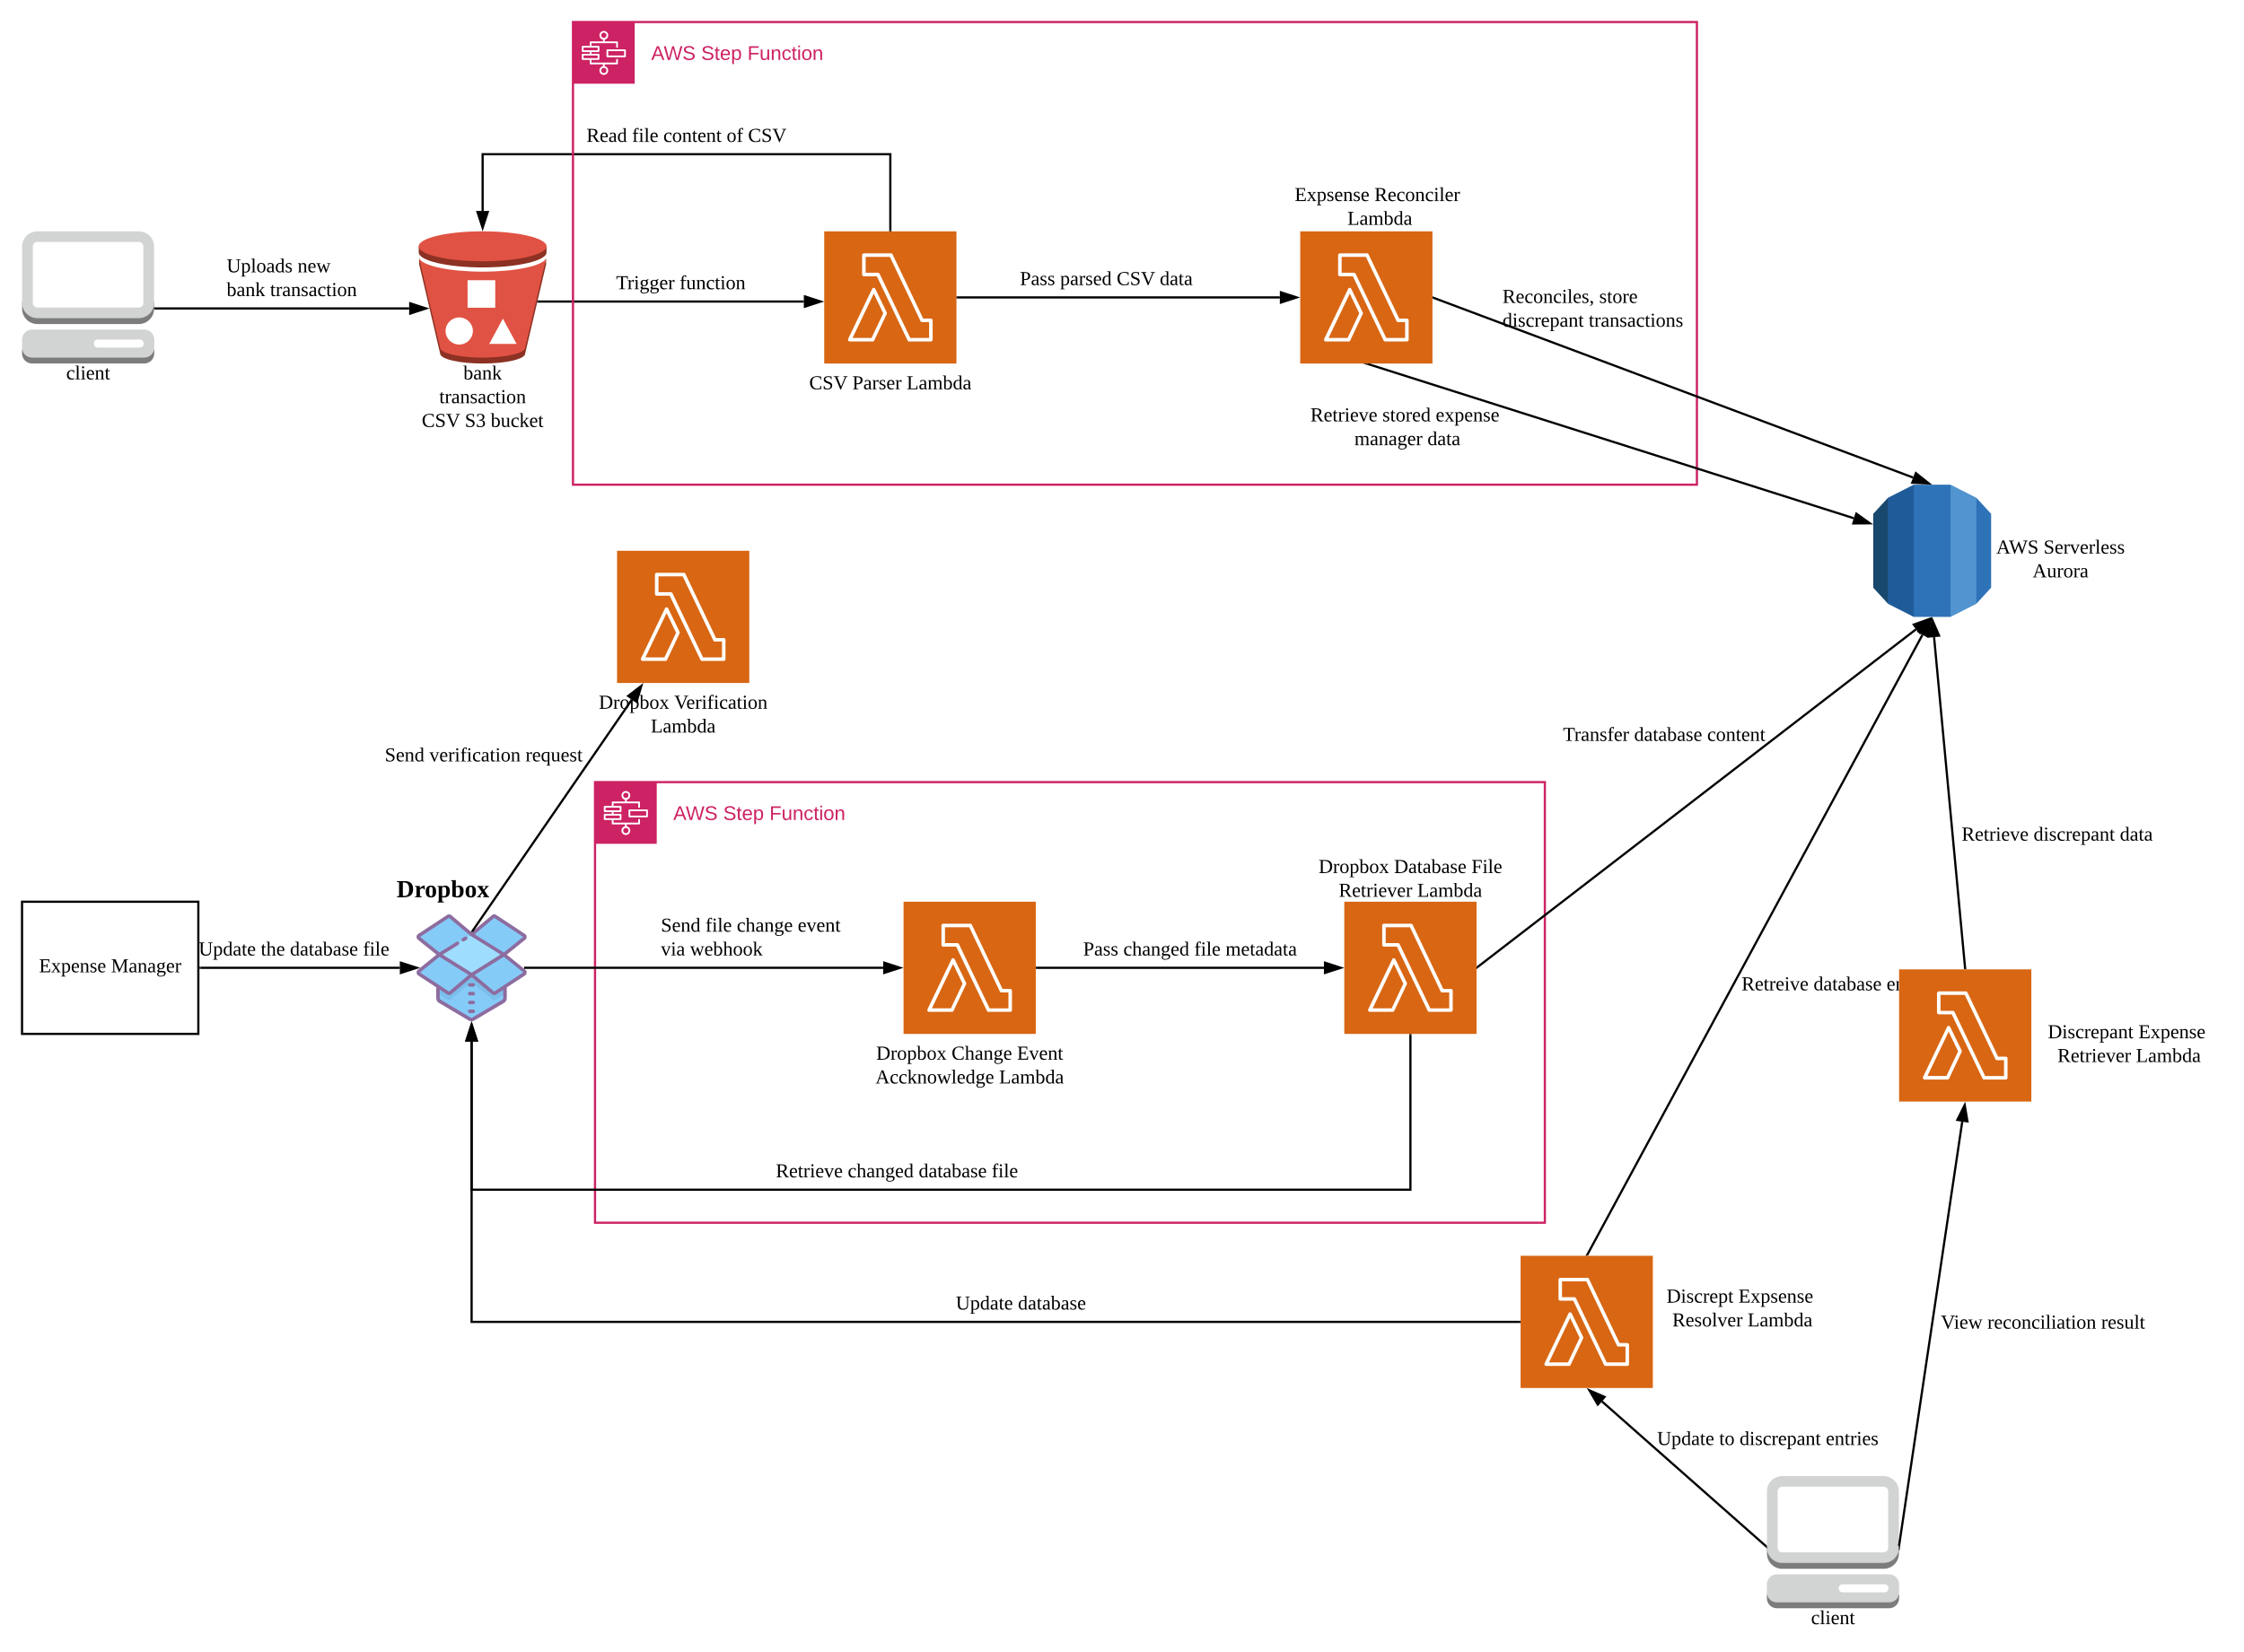 <svg xmlns:xlink="http://www.w3.org/1999/xlink" xmlns:lucid="lucid" xmlns="http://www.w3.org/2000/svg" width="2036.5" height="1500"><g transform="translate(0 -20)" lucid:page-tab-id="0_0"><path d="M126.78 333.6H88.76c-2.04 0-3.67 1.63-3.67 3.64h45.3c0-2-1.63-3.63-3.62-3.64zM88.78 340.87h38.02c2 0 3.62-1.62 3.62-3.6h-45.3c.04 2 1.67 3.6 3.66 3.6z" fill-opacity="0"/><path d="M130.4 337.26c0 2-1.57 3.62-3.6 3.62H88.74c-2.04.02-3.6-1.6-3.72-3.62H20v3.62c0 5.03 4.08 9.1 9.12 9.1h101.75c5.04.02 9.12-4.05 9.12-9.1v-3.62zM135.97 293.96l-5.87 6.44c0 2.3-1.92 4.14-4.2 4.14H33.98c-2.27-.02-4.2-1.86-4.2-4.14l-4.9-6.44h-4.8v6.44c0 7.62 6.24 13.78 13.9 13.76h91.94c7.67.02 13.9-6.14 13.9-13.76v-6.44z" fill="#7d7c7c"/><path d="M130.88 319.16c4.92-.03 9.12 4 9.12 9.02v7.35c0 5.06-4.08 9.1-9.12 9.1H29.12c-5.04 0-9.12-4.04-9.12-9.06v-7.33c0-5 4.08-9.08 9.12-9.05zm-4.08 16.38c2.04 0 3.6-1.63 3.6-3.64 0-2-1.56-3.65-3.6-3.65H88.76c-2.04 0-3.6 1.64-3.6 3.65 0 2 1.56 3.64 3.6 3.64h38.04M125.9 230c7.67 0 13.9 6.15 13.9 13.7v51.4c0 7.57-6.23 13.72-13.9 13.72H33.98c-7.66 0-13.9-6.15-13.9-13.72v-51.4c0-7.55 6.24-13.7 13.9-13.7zm4.2 65.1v-51.4c0-2.27-1.92-4.08-4.2-4.08H33.98c-2.27 0-4.2 1.8-4.2 4.1v51.38c0 2.2 1.93 4.1 4.2 4.1h91.94c2.28 0 4.2-1.8 4.2-4.1" fill="#d2d3d3"/><use xlink:href="#a" transform="matrix(1,0,0,1,20,350) translate(40.05 14.4)"/><path d="M371.3 300H140.8" stroke="#000" stroke-width="2" fill="none"/><path d="M386.58 300l-14.27 4.64v-9.28z" stroke="#000" stroke-width="2"/><path d="M140.82 301h-1.1l.08-.56V299h1.02z"/><use xlink:href="#b" transform="matrix(1,0,0,1,205.679,252.8) translate(0 14.4)"/><use xlink:href="#c" transform="matrix(1,0,0,1,205.679,252.8) translate(64.4 14.4)"/><use xlink:href="#d" transform="matrix(1,0,0,1,205.679,252.8) translate(0 36)"/><use xlink:href="#e" transform="matrix(1,0,0,1,205.679,252.8) translate(39.45 36)"/><path d="M438 235.42l57.98 8.62v5.1c0 7.53-25.98 13.63-58 13.63-32 0-57.98-6.1-57.98-13.64v-5.53z" fill="#8c3123"/><path d="M438.02 272.13c24.2 0 44.93-3.54 53.58-8.5l2.88-4.78 1.15-4.4v5.45l-19 81c0 5.08-17.3 9.1-38.6 9.1-21.33 0-38.6-4.02-38.6-9.1l-19.02-81v-5.35l4.38 9.27c8.76 4.87 29.27 8.3 53.24 8.3z" fill="#8c3123"/><path d="M438 230c32 0 58 6.12 58 13.62 0 7.5-26 13.57-58 13.57s-58-6.02-58-13.58c0-7.56 26-13.62 58-13.62z" fill="#e05243"/><path d="M438 266.6c29.84 0 54.4-5.2 57.62-12.06l-19.02 81c0 5.05-17.3 9.1-38.6 9.1-21.33 0-38.6-4.05-38.6-9.1l-19.03-81c3.23 6.85 27.78 12.07 57.62 12.07z" fill="#e05243"/><path d="M424.35 274.38h25.1v24.96h-25.1v-24.96zM416.75 308.17c6.84 0 12.4 5.5 12.4 12.3 0 6.8-5.56 12.3-12.4 12.3-6.83 0-12.38-5.5-12.38-12.3 0-6.8 5.55-12.3 12.38-12.3zM468.8 332.2H444l12.4-22.94 12.4 22.94z" fill="#fff"/><use xlink:href="#f" transform="matrix(1,0,0,1,380,350) translate(40.525 14.4)"/><use xlink:href="#g" transform="matrix(1,0,0,1,380,350) translate(18.6 36)"/><use xlink:href="#h" transform="matrix(1,0,0,1,380,350) translate(2.75 57.6)"/><use xlink:href="#i" transform="matrix(1,0,0,1,380,350) translate(41.85 57.6)"/><use xlink:href="#j" transform="matrix(1,0,0,1,380,350) translate(65.35 57.6)"/><path d="M748 230h120v120H748V230z" stroke="#fff" stroke-opacity="0" stroke-width="2" fill="#d86613"/><path d="M844.8 330h-19.72c-.64 0-1.15-.32-1.4-.88l-27.92-58.32h-11.78c-.9 0-1.6-.72-1.6-1.6v-17.6c0-.88.7-1.6 1.6-1.6h24.65c.64 0 1.15.32 1.4.88l27.8 58.32h6.97c.9 0 1.6.72 1.6 1.6v17.6c0 .88-.7 1.6-1.6 1.6zm-18.7-3.2h17.1v-14.4h-6.4c-.64 0-1.15-.32-1.4-.88l-27.8-58.32H785.6v14.4h11.2c.65 0 1.16.32 1.48.88z" stroke="#fff" stroke-opacity="0" stroke-width="2" fill="#fff"/><path d="M791.96 330h-20.8c-.55 0-1.05-.3-1.37-.73-.33-.54-.33-1.12-.08-1.6l21.78-45.46c.24-.58.8-.92 1.4-.92.65 0 1.18.34 1.46.88l10.4 21.43c.26.43.26.92 0 1.4L793.42 329c-.2.63-.77 1.02-1.44 1.02zm-18.24-3.22h17.24l10.6-22.36-8.6-17.88z" stroke="#fff" stroke-opacity="0" stroke-width="2" fill="#fff"/><use xlink:href="#k" transform="matrix(1,0,0,1,718,359) translate(16.375 14.4)"/><use xlink:href="#l" transform="matrix(1,0,0,1,718,359) translate(55.475 14.4)"/><use xlink:href="#m" transform="matrix(1,0,0,1,718,359) translate(104.775 14.4)"/><path d="M488.7 293.73h240.8" stroke="#000" stroke-width="2" fill="none"/><path d="M488.7 294.73h-1.25l.47-2h.8z"/><path d="M744.76 293.73l-14.26 4.64v-9.27z" stroke="#000" stroke-width="2"/><use xlink:href="#n" transform="matrix(1,0,0,1,559.07,268.133) translate(0 14.4)"/><use xlink:href="#o" transform="matrix(1,0,0,1,559.07,268.133) translate(57.65 14.4)"/><path d="M808 229v-69H438v51.5" stroke="#000" stroke-width="2" fill="none"/><path d="M809 230h-2v-1.03h2z"/><path d="M438 226.76l-4.64-14.26h9.28z" stroke="#000" stroke-width="2"/><use xlink:href="#p" transform="matrix(1,0,0,1,532.2,134.4) translate(0 14.4)"/><use xlink:href="#q" transform="matrix(1,0,0,1,532.2,134.4) translate(41.4 14.4)"/><use xlink:href="#r" transform="matrix(1,0,0,1,532.2,134.4) translate(69.8 14.4)"/><use xlink:href="#s" transform="matrix(1,0,0,1,532.2,134.4) translate(127.2 14.4)"/><use xlink:href="#t" transform="matrix(1,0,0,1,532.2,134.4) translate(146.65 14.4)"/><path d="M869 290h292.5" stroke="#000" stroke-width="2" fill="none"/><path d="M869.03 291H868v-2h1.03z"/><path d="M1176.76 290l-14.26 4.64v-9.28z" stroke="#000" stroke-width="2"/><use xlink:href="#u" transform="matrix(1,0,0,1,925.6,264.4) translate(0 14.4)"/><use xlink:href="#v" transform="matrix(1,0,0,1,925.6,264.4) translate(36.45 14.4)"/><use xlink:href="#h" transform="matrix(1,0,0,1,925.6,264.4) translate(87.8 14.4)"/><use xlink:href="#w" transform="matrix(1,0,0,1,925.6,264.4) translate(126.9 14.4)"/><path d="M520 40h1020v420H520z" stroke="#cd2264" stroke-width="2" fill="#fff" fill-opacity="0"/><path d="M520 40h56v56h-56V40z" stroke="#fff" stroke-opacity="0" fill="#cd2264"/><path d="M559.2 76.78h-22.4v-2.4h6.4c.45 0 .8-.35.8-.8V69.6c0-.44-.35-.8-.8-.8h-6.4v-1.6h6.4c.45 0 .8-.36.8-.8v-4c0-.43-.35-.8-.8-.8h-6.4v-2.38h22.4v4h1.6v-4.8c0-.48-.36-.84-.8-.84h-11.2v-1.6c1.6-.32 2.78-1.47 3.1-3.1.47-2.17-.94-4.28-3.1-4.72-2.17-.44-4.27.96-4.73 3.1-.42 2.17.95 4.3 3.12 4.72v1.6H536c-.46 0-.78.36-.78.84v3.2h-6.43c-.44 0-.8.35-.8.8v3.98c0 .44.36.8.8.8h6.42v1.6h-6.43c-.44 0-.8.36-.8.8v4c0 .43.36.8.8.8h6.42v3.18c0 .48.32.84.78.84h11.2v1.68c-1.62.32-2.8 1.47-3.13 3.1-.42 2.17.95 4.28 3.12 4.72 2.15.44 4.28-.96 4.7-3.1.47-2.17-.94-4.3-3.1-4.72v-1.68H560c.44 0 .8-.36.8-.84v-4h-1.6zm-13.6-24.8c0-1.3 1.06-2.38 2.4-2.38 1.32 0 2.4 1.07 2.4 2.4 0 1.3-1.08 2.4-2.4 2.4-1.34 0-2.4-1.1-2.4-2.4zm-16 11.23h12.8v2.4h-12.8zm0 7.2h12.8v2.4h-12.8zM550.4 84c0 1.33-1.08 2.4-2.4 2.4-1.34 0-2.4-1.07-2.4-2.4 0-1.3 1.06-2.4 2.4-2.4 1.32 0 2.4 1.1 2.4 2.4z" stroke="#fff" stroke-opacity="0" fill="#fff"/><path d="M567.2 64.8h-16c-.45 0-.8.36-.8.8v5.6c0 .44.35.8.8.8h16c.45 0 .8-.36.8-.8v-5.6c0-.44-.35-.8-.8-.8zm-.8 5.6H552v-4h14.4z" stroke="#fff" stroke-opacity="0" fill="#fff"/><use xlink:href="#x" transform="matrix(1,0,0,1,591,60) translate(0 14.4)"/><use xlink:href="#y" transform="matrix(1,0,0,1,591,60) translate(45.3 14.4)"/><use xlink:href="#z" transform="matrix(1,0,0,1,591,60) translate(87.3 14.4)"/><path d="M1240.95 350.3l441.42 140.14" stroke="#000" stroke-width="2" fill="none"/><path d="M1240.67 351.26l-3.83-1.2V350h4.24z"/><path d="M1696.92 495.06l-15 .1 2.8-8.83z" stroke="#000" stroke-width="2"/><path d="M1300.94 290.35l435.24 163.16" stroke="#000" stroke-width="2" fill="none"/><path d="M1301.3 289.42l-.7 1.88-.6-.23v-2.14z"/><path d="M1750.47 458.86l-15-.66 3.27-8.68z" stroke="#000" stroke-width="2"/><use xlink:href="#A" transform="matrix(1,0,0,1,1363.527,280.606) translate(0 14.4)"/><use xlink:href="#B" transform="matrix(1,0,0,1,1363.527,280.606) translate(87.8 14.4)"/><use xlink:href="#C" transform="matrix(1,0,0,1,1363.527,280.606) translate(0 36)"/><use xlink:href="#D" transform="matrix(1,0,0,1,1363.527,280.606) translate(78.3 36)"/><path d="M20 838.57h160v120H20z" stroke="#000" stroke-width="2" fill="#fff"/><use xlink:href="#E" transform="matrix(1,0,0,1,25,843.568) translate(10.425 59.087)"/><use xlink:href="#F" transform="matrix(1,0,0,1,25,843.568) translate(75.775 59.087)"/><path d="M458.3 916.83v9.32c0 1.17-.6 2.24-1.6 2.82l-27.2 16.13c-1 .58-2.2.58-3.2 0l-27.2-16.13c-1-.58-1.6-1.65-1.6-2.82v-10.5l25.6-9.02 4.9-1.75 4.8 1.94z" stroke="#000" stroke-opacity="0" stroke-width="8" fill="#85cbf8"/><path d="M398.6 886.62l21.3-25.35 37.5 25.35-31 19.33-27.8-19.33z" stroke="#000" stroke-opacity="0" stroke-width="8" fill="#9fddff"/><path d="M458.3 918.48v3.5l-8.9 5.83c-.6.4-1.4.4-1.9-.1L429 912.18c-.6-.5-1.4-.5-2 0l-18.5 15.54c-.5.5-1.3.5-1.9.1l-9.1-6.02v-4.56l25.6-12.14h9.9z" stroke="#000" stroke-opacity="0" stroke-width="8" fill="#7bbeeb"/><path d="M475.7 869.23l-26.3-17.38c-.6-.4-1.4-.3-1.9.1l-19.5 16.4 29.4 18.27 18.4-14.86.3-.3c.5-.77.3-1.74-.4-2.23zm-47.7-.87l-19.5-16.42c-.5-.4-1.3-.48-1.9-.1l-26.3 17.4-.3.28c-.6.68-.5 1.75.2 2.24l18.4 14.96 16.6-10.3" stroke="#000" stroke-opacity="0" stroke-width="8" fill="#85cbf8"/><path d="M428 904.88l-19.5 16.42c-.5.48-1.3.48-1.9.1l-26.3-17.3c-.7-.48-.9-1.45-.4-2.23l.3-.3 18.4-14.95 29.4 18.26 29.4-18.26 18.4 14.96c.7.48.8 1.55.2 2.23l-.3.3-26.3 17.3c-.6.38-1.4.38-1.9-.1L428 904.88z" stroke="#000" stroke-opacity="0" stroke-width="8" fill="#85cbf8"/><path d="M420.5 874.67c.3 0 .5-.1.8-.3l2.2-1.25c.7-.5.9-1.46.5-2.24-.5-.77-1.5-.97-2.2-.48l-2.2 1.26c-.5.4-.8.88-.8 1.36.1.97.8 1.65 1.7 1.65z" stroke="#000" stroke-opacity="0" stroke-width="8" fill="#8d6c9f"/><path d="M459.9 886.62l16.9-13.6c.3-.2.5-.48.7-.78.9-1.45.5-3.4-1-4.37l-26.2-17.3c-1.2-.86-2.7-.76-3.8.2L428 866.33l-18.4-15.54c-1.1-.97-2.6-1.07-3.9-.2l-26.3 17.3c-.2.2-.5.38-.7.67-1.1 1.36-.9 3.3.5 4.47l16.9 13.6-16.9 13.7c-.3.2-.5.38-.7.68-.9 1.55-.5 3.5.9 4.46l16.5 10.8v9.9c0 1.74.8 3.3 2.3 4.17l27.2 16.13c1.6.87 3.4.87 4.9 0l27.3-16.13c1.5-.87 2.3-2.43 2.3-4.18v-9.32c0-.1 0-.2-.1-.4l16.8-10.97c.2-.2.5-.38.7-.68 1.1-1.36.9-3.4-.5-4.46zm-11.4-33.4l26.3 17.28-17.6 14.18-26.5-16.52zm-41 0l19.5 16.4h.1l27.2 16.9-26.2 16.42-.1-.1-.1.1-26.2-16.32 14.4-8.94c.7-.48.9-1.45.5-2.23-.5-.68-1.5-.97-2.2-.5l-15.6 9.73-17.6-14.18zm-8.7 35.34l26.5 16.52-17.8 15.05-26.3-17.3zm57.9 37.6c0 .58-.3 1.06-.8 1.35l-27.2 16.24c-.5.3-1.1.3-1.6 0l-27.2-16.23c-.5-.28-.8-.76-.8-1.35v-7.77l6.7 4.37c1.2.78 2.7.68 3.8-.2l18.4-15.53 18.5 15.54c1.1.87 2.6.97 3.8.2l6.4-4.28zm-8.2-6.03l-17.8-15.05 26.5-16.52 17.7 14.18z" stroke="#000" stroke-opacity="0" stroke-width="8" fill="#8d6c9f"/><path d="M429.5 912.46h-3.2c-.9 0-1.6.68-1.6 1.55 0 .9.7 1.66 1.6 1.66h3.2c.9 0 1.6-.77 1.6-1.65 0-.86-.7-1.54-1.6-1.54zm0 7.96h-3.2c-.9 0-1.6.78-1.6 1.65 0 .88.7 1.56 1.6 1.56h3.2c.9 0 1.6-.68 1.6-1.56 0-.87-.7-1.65-1.6-1.65zm0 8.07h-3.2c-.9 0-1.6.67-1.6 1.54s.7 1.55 1.6 1.55h3.2c.9 0 1.6-.7 1.6-1.56 0-.87-.7-1.55-1.6-1.55zm0 7.95h-3.2c-.9 0-1.6.68-1.6 1.55 0 .88.7 1.66 1.6 1.66h3.2c.9 0 1.6-.78 1.6-1.66 0-.87-.7-1.55-1.6-1.55z" stroke="#000" stroke-opacity="0" stroke-width="8" fill="#8d6c9f"/><path d="M182 898.57h180.86" stroke="#000" stroke-width="2" fill="none"/><path d="M182.03 899.57H181v-2h1.03z"/><path d="M378.12 898.57l-14.26 4.63v-9.27z" stroke="#000" stroke-width="2"/><use xlink:href="#G" transform="matrix(1,0,0,1,180.336,872.968) translate(0 14.4)"/><use xlink:href="#H" transform="matrix(1,0,0,1,180.336,872.968) translate(56.35 14.4)"/><use xlink:href="#I" transform="matrix(1,0,0,1,180.336,872.968) translate(82.8 14.4)"/><use xlink:href="#J" transform="matrix(1,0,0,1,180.336,872.968) translate(149.1 14.4)"/><path d="M560 520h120v120H560V520z" stroke="#fff" stroke-opacity="0" stroke-width="2" fill="#d86613"/><path d="M656.8 620h-19.72c-.64 0-1.15-.32-1.4-.88l-27.92-58.32h-11.78c-.9 0-1.6-.72-1.6-1.6v-17.6c0-.88.7-1.6 1.6-1.6h24.65c.64 0 1.15.32 1.4.88l27.8 58.32h6.97c.9 0 1.6.72 1.6 1.6v17.6c0 .88-.7 1.6-1.6 1.6zm-18.7-3.2h17.1v-14.4h-6.4c-.64 0-1.15-.32-1.4-.88l-27.8-58.32H597.6v14.4h11.2c.65 0 1.16.32 1.48.88z" stroke="#fff" stroke-opacity="0" stroke-width="2" fill="#fff"/><path d="M603.96 620h-20.8c-.55 0-1.05-.3-1.37-.73-.33-.54-.33-1.12-.08-1.6l21.78-45.46c.24-.58.8-.92 1.4-.92.65 0 1.18.34 1.46.88l10.4 21.43c.26.43.26.92 0 1.4L605.42 619c-.2.63-.77 1.02-1.44 1.02zm-18.24-3.22h17.24l10.6-22.36-8.6-17.88z" stroke="#fff" stroke-opacity="0" stroke-width="2" fill="#fff"/><use xlink:href="#K" transform="matrix(1,0,0,1,530,649) translate(13.45 14.4)"/><use xlink:href="#L" transform="matrix(1,0,0,1,530,649) translate(81.85 14.4)"/><use xlink:href="#m" transform="matrix(1,0,0,1,530,649) translate(60.575 36)"/><path d="M428.57 865.5l144.78-210.26" stroke="#000" stroke-width="2" fill="none"/><path d="M428.8 865.63l-.8.7-.77-.66.53-.76z"/><path d="M582 642.67l-4.27 14.37-7.64-5.25z" stroke="#000" stroke-width="2"/><use xlink:href="#M" transform="matrix(1,0,0,1,349.221,696.785) translate(0 14.4)"/><use xlink:href="#N" transform="matrix(1,0,0,1,349.221,696.785) translate(40.45 14.4)"/><use xlink:href="#O" transform="matrix(1,0,0,1,349.221,696.785) translate(127.7 14.4)"/><path d="M540 730h862v400H540z" stroke="#cd2264" stroke-width="2" fill="#fff" fill-opacity="0"/><path d="M540 730h56v56h-56v-56z" stroke="#fff" stroke-opacity="0" fill="#cd2264"/><path d="M579.2 766.78h-22.4v-2.4h6.4c.45 0 .8-.35.8-.8v-3.98c0-.44-.35-.8-.8-.8h-6.4v-1.6h6.4c.45 0 .8-.36.8-.8v-4c0-.43-.35-.8-.8-.8h-6.4v-2.38h22.4v4h1.6v-4.8c0-.48-.36-.84-.8-.84h-11.2v-1.6c1.6-.32 2.78-1.47 3.1-3.1.47-2.17-.94-4.28-3.1-4.72-2.17-.44-4.27.96-4.73 3.1-.42 2.17.95 4.3 3.12 4.72v1.6H556c-.46 0-.78.36-.78.84v3.2h-6.43c-.44 0-.8.35-.8.8v3.98c0 .44.36.8.8.8h6.42v1.6h-6.43c-.44 0-.8.36-.8.8v4c0 .43.36.8.8.8h6.42v3.18c0 .48.32.84.78.84h11.2v1.68c-1.62.32-2.8 1.47-3.13 3.1-.42 2.17.95 4.28 3.12 4.72 2.15.44 4.28-.96 4.7-3.1.47-2.17-.94-4.3-3.1-4.72v-1.68H580c.44 0 .8-.36.8-.84v-4h-1.6zm-13.6-24.8c0-1.3 1.06-2.38 2.4-2.38 1.32 0 2.4 1.07 2.4 2.4 0 1.3-1.08 2.4-2.4 2.4-1.34 0-2.4-1.1-2.4-2.4zm-16 11.23h12.8v2.4h-12.8zm0 7.2h12.8v2.4h-12.8zm20.8 13.6c0 1.33-1.08 2.4-2.4 2.4-1.34 0-2.4-1.07-2.4-2.4 0-1.3 1.06-2.4 2.4-2.4 1.32 0 2.4 1.1 2.4 2.4z" stroke="#fff" stroke-opacity="0" fill="#fff"/><path d="M587.2 754.8h-16c-.45 0-.8.36-.8.8v5.6c0 .44.35.8.8.8h16c.45 0 .8-.36.8-.8v-5.6c0-.44-.35-.8-.8-.8zm-.8 5.6H572v-4h14.4z" stroke="#fff" stroke-opacity="0" fill="#fff"/><use xlink:href="#x" transform="matrix(1,0,0,1,611,750) translate(0 14.4)"/><use xlink:href="#y" transform="matrix(1,0,0,1,611,750) translate(45.3 14.4)"/><use xlink:href="#z" transform="matrix(1,0,0,1,611,750) translate(87.3 14.4)"/><path d="M820 838.57h120v120H820v-120z" stroke="#fff" stroke-opacity="0" stroke-width="2" fill="#d86613"/><path d="M916.8 938.57h-19.72c-.64 0-1.15-.32-1.4-.88l-27.92-58.33h-11.78c-.9 0-1.6-.72-1.6-1.6v-17.6c0-.88.7-1.6 1.6-1.6h24.65c.64 0 1.15.32 1.4.88l27.8 58.32h6.97c.9 0 1.6.72 1.6 1.6v17.6c0 .88-.7 1.6-1.6 1.6zm-18.7-3.2h17.1v-14.4h-6.4c-.64 0-1.15-.32-1.4-.88l-27.8-58.33H857.6v14.4h11.2c.65 0 1.16.32 1.48.88z" stroke="#fff" stroke-opacity="0" stroke-width="2" fill="#fff"/><path d="M863.96 938.57h-20.8c-.55 0-1.05-.3-1.37-.73-.33-.54-.33-1.12-.08-1.6l21.78-45.47c.24-.58.8-.92 1.4-.92.65 0 1.18.34 1.46.87l10.4 21.44c.26.44.26.93 0 1.4l-11.35 23.98c-.2.64-.77 1.03-1.44 1.03zm-18.24-3.22h17.24l10.6-22.36-8.6-17.9z" stroke="#fff" stroke-opacity="0" stroke-width="2" fill="#fff"/><use xlink:href="#K" transform="matrix(1,0,0,1,790,967.568) translate(5.15 14.4)"/><use xlink:href="#P" transform="matrix(1,0,0,1,790,967.568) translate(73.55 14.4)"/><use xlink:href="#Q" transform="matrix(1,0,0,1,790,967.568) translate(132.95 14.4)"/><use xlink:href="#R" transform="matrix(1,0,0,1,790,967.568) translate(4.475 36)"/><use xlink:href="#m" transform="matrix(1,0,0,1,790,967.568) translate(116.675 36)"/><path d="M941 898.57h260.5" stroke="#000" stroke-width="2" fill="none"/><path d="M941.03 899.57H940v-2h1.03z"/><path d="M1216.76 898.57l-14.26 4.63v-9.27z" stroke="#000" stroke-width="2"/><use xlink:href="#u" transform="matrix(1,0,0,1,983,872.968) translate(0 14.4)"/><use xlink:href="#S" transform="matrix(1,0,0,1,983,872.968) translate(36.45 14.4)"/><use xlink:href="#q" transform="matrix(1,0,0,1,983,872.968) translate(100.8 14.4)"/><use xlink:href="#T" transform="matrix(1,0,0,1,983,872.968) translate(129.2 14.4)"/><path d="M1280 959.57V1100H428V965.52" stroke="#000" stroke-width="2" fill="none"/><path d="M1281 959.6h-2v-1.03h2z"/><path d="M428 950.26l4.64 14.26h-9.28z" stroke="#000" stroke-width="2"/><use xlink:href="#U" transform="matrix(1,0,0,1,704.045,1074.4) translate(0 14.4)"/><use xlink:href="#S" transform="matrix(1,0,0,1,704.045,1074.4) translate(65.3 14.4)"/><use xlink:href="#I" transform="matrix(1,0,0,1,704.045,1074.4) translate(129.65 14.4)"/><use xlink:href="#J" transform="matrix(1,0,0,1,704.045,1074.4) translate(195.95 14.4)"/><path d="M1340.8 897.96l398.04-306.67" stroke="#000" stroke-width="2" fill="none"/><path d="M1341.42 898.73l-1.42 1.1v-2.52l.2-.15z"/><path d="M1750.94 581.97l-8.48 12.38-5.65-7.34z" stroke="#000" stroke-width="2"/><use xlink:href="#V" transform="matrix(1,0,0,1,1418.435,678.202) translate(0 14.4)"/><use xlink:href="#I" transform="matrix(1,0,0,1,1418.435,678.202) translate(64.55 14.4)"/><use xlink:href="#W" transform="matrix(1,0,0,1,1418.435,678.202) translate(130.85 14.4)"/><path d="M475.62 898.55H801.5" stroke="#000" stroke-width="2" fill="none"/><path/><path d="M816.76 898.55l-14.26 4.63v-9.27z" stroke="#000" stroke-width="2"/><use xlink:href="#M" transform="matrix(1,0,0,1,599.78,851.35) translate(0 14.4)"/><use xlink:href="#q" transform="matrix(1,0,0,1,599.78,851.35) translate(40.45 14.4)"/><use xlink:href="#X" transform="matrix(1,0,0,1,599.78,851.35) translate(68.85 14.4)"/><use xlink:href="#Y" transform="matrix(1,0,0,1,599.78,851.35) translate(124.2 14.4)"/><use xlink:href="#Z" transform="matrix(1,0,0,1,599.78,851.35) translate(0 36)"/><use xlink:href="#aa" transform="matrix(1,0,0,1,599.78,851.35) translate(26.45 36)"/><path d="M1710.28 1463.6h-38.02c-2.04 0-3.67 1.63-3.67 3.64h45.3c0-2-1.63-3.63-3.62-3.64zM1672.28 1470.87h38.02c2 0 3.62-1.62 3.62-3.6h-45.3c.04 2 1.67 3.6 3.66 3.6z" fill-opacity="0"/><path d="M1713.9 1467.26c0 2-1.57 3.62-3.6 3.62h-38.05c-2.04.02-3.6-1.6-3.72-3.62h-65.03v3.62c0 5.03 4.08 9.1 9.12 9.1h101.75c5.04.02 9.12-4.05 9.12-9.1v-3.62zM1719.47 1423.96l-5.87 6.44c0 2.3-1.92 4.14-4.2 4.14h-91.93c-2.27-.02-4.2-1.86-4.2-4.14l-4.9-6.44h-4.8v6.44c0 7.62 6.24 13.78 13.9 13.76h91.94c7.67.02 13.9-6.14 13.9-13.76v-6.44z" fill="#7d7c7c"/><path d="M1714.38 1449.16c4.92-.03 9.12 4 9.12 9.02v7.35c0 5.06-4.08 9.1-9.12 9.1h-101.76c-5.04 0-9.12-4.04-9.12-9.06v-7.33c0-5 4.08-9.08 9.12-9.05zm-4.08 16.38c2.04 0 3.6-1.63 3.6-3.64 0-2-1.56-3.65-3.6-3.65h-38.04c-2.04 0-3.6 1.64-3.6 3.65 0 2 1.56 3.64 3.6 3.64h38.04M1709.4 1360c7.67 0 13.9 6.15 13.9 13.7v51.4c0 7.57-6.23 13.72-13.9 13.72h-91.93c-7.66 0-13.9-6.15-13.9-13.72v-51.4c0-7.55 6.24-13.7 13.9-13.7zm4.2 65.1v-51.4c0-2.27-1.92-4.08-4.2-4.08h-91.93c-2.27 0-4.2 1.8-4.2 4.1v51.38c0 2.2 1.93 4.1 4.2 4.1h91.94c2.28 0 4.2-1.8 4.2-4.1" fill="#d2d3d3"/><use xlink:href="#a" transform="matrix(1,0,0,1,1603.5,1480) translate(40.05 14.4)"/><path d="M1440.48 1159.12l304.22-562.84" stroke="#000" stroke-width="2" fill="none"/><path d="M1441.37 1159.57l-.23.43h-2.28l.75-1.38z"/><path d="M1751.96 582.85l-2.7 14.75-8.16-4.4z" stroke="#000" stroke-width="2"/><g><use xlink:href="#ab" transform="matrix(1,0,0,1,1580.523,904.627) translate(0 14.4)"/><use xlink:href="#I" transform="matrix(1,0,0,1,1580.523,904.627) translate(65.3 14.4)"/><use xlink:href="#ac" transform="matrix(1,0,0,1,1580.523,904.627) translate(131.6 14.4)"/></g><path d="M1379 1220H428V965.52" stroke="#000" stroke-width="2" fill="none"/><path d="M1380 1221h-1.03v-2h1.03z"/><path d="M428 950.26l4.64 14.26h-9.28z" stroke="#000" stroke-width="2"/><g><use xlink:href="#G" transform="matrix(1,0,0,1,867.428,1194.4) translate(0 14.4)"/><use xlink:href="#ad" transform="matrix(1,0,0,1,867.428,1194.4) translate(56.35 14.4)"/></g><path d="M1723.44 1423.44l57.34-385.14" stroke="#000" stroke-width="2" fill="none"/><path d="M1724.44 1423.56l-.6 3.98-.54-.08v-4.06z"/><path d="M1783.02 1023.2l2.5 14.8-9.18-1.37z" stroke="#000" stroke-width="2"/><g><use xlink:href="#ae" transform="matrix(1,0,0,1,1761.374,1211.737) translate(0 14.4)"/><use xlink:href="#af" transform="matrix(1,0,0,1,1761.374,1211.737) translate(42.25 14.4)"/><use xlink:href="#ag" transform="matrix(1,0,0,1,1761.374,1211.737) translate(145.5 14.4)"/></g><path d="M1783.4 899l-28.17-300.58" stroke="#000" stroke-width="2" fill="none"/><path d="M1784.5 900h-2l-.1-.93 2-.18z"/><path d="M1753.8 583.22l5.95 13.77-9.23.86z" stroke="#000" stroke-width="2"/><g><use xlink:href="#U" transform="matrix(1,0,0,1,1780.214,768.709) translate(0 14.4)"/><use xlink:href="#ah" transform="matrix(1,0,0,1,1780.214,768.709) translate(65.3 14.4)"/><use xlink:href="#w" transform="matrix(1,0,0,1,1780.214,768.709) translate(143.6 14.4)"/></g><path d="M1602.83 1423.77l-148.96-131.52" stroke="#000" stroke-width="2" fill="none"/><path d="M1603.58 1423.1v2.67l-1.43-1.26 1.33-1.5z"/><path d="M1442.43 1282.14l13.76 5.97-6.15 6.96z" stroke="#000" stroke-width="2"/><g><use xlink:href="#G" transform="matrix(1,0,0,1,1503.844,1317.371) translate(0 14.4)"/><use xlink:href="#ai" transform="matrix(1,0,0,1,1503.844,1317.371) translate(56.35 14.4)"/><use xlink:href="#ah" transform="matrix(1,0,0,1,1503.844,1317.371) translate(74.85 14.4)"/><use xlink:href="#ac" transform="matrix(1,0,0,1,1503.844,1317.371) translate(153.15 14.4)"/></g><path d="M1723.5 900h120v120h-120V900z" stroke="#fff" stroke-opacity="0" stroke-width="2" fill="#d86613"/><path d="M1820.3 1000h-19.72c-.64 0-1.15-.32-1.4-.88l-27.92-58.32h-11.78c-.9 0-1.6-.72-1.6-1.6v-17.6c0-.88.7-1.6 1.6-1.6h24.65c.64 0 1.15.32 1.4.88l27.8 58.32h6.97c.9 0 1.6.72 1.6 1.6v17.6c0 .88-.7 1.6-1.6 1.6zm-18.7-3.2h17.1v-14.4h-6.4c-.64 0-1.15-.32-1.4-.88l-27.8-58.32h-22.02v14.4h11.2c.65 0 1.16.32 1.48.88z" stroke="#fff" stroke-opacity="0" stroke-width="2" fill="#fff"/><path d="M1767.46 1000h-20.8c-.55 0-1.05-.3-1.37-.73-.33-.54-.33-1.12-.08-1.6L1767 952.2c.24-.58.8-.92 1.4-.92.65 0 1.18.34 1.46.88l10.4 21.43c.26.43.26.92 0 1.4L1768.92 999c-.2.63-.77 1.02-1.44 1.02zm-18.24-3.22h17.24l10.6-22.36-8.6-17.88z" stroke="#fff" stroke-opacity="0" stroke-width="2" fill="#fff"/><path d="M1843.5 940h173v60h-173z" stroke="#000" stroke-opacity="0" stroke-width="2" fill="#fff" fill-opacity="0"/><g><use xlink:href="#aj" transform="matrix(1,0,0,1,1848.5,945) translate(9.95 17.525)"/><use xlink:href="#ak" transform="matrix(1,0,0,1,1848.5,945) translate(92.2 17.525)"/><use xlink:href="#al" transform="matrix(1,0,0,1,1848.5,945) translate(14.2 39.125)"/><use xlink:href="#am" transform="matrix(1,0,0,1,1848.5,945) translate(18.7 39.125)"/><use xlink:href="#m" transform="matrix(1,0,0,1,1848.5,945) translate(89.95 39.125)"/></g><path d="M1807 486.48l-13.4-14.62-18.84 48.1 18.85 48.12 13.4-14.62v-66.98z" fill="#2e73b8"/><path d="M1770.22 580l23.4-11.88v-96.24L1770.2 460l-27.8 60 27.8 60z" fill="#5294cf"/><path d="M1736.78 580h33.43V460h-33.42l-20.07 60 20.08 60z" fill="#2e73b8"/><path d="M1713.38 568.12l23.4 11.88V460l-23.4 11.88-10.36 48.12 10.36 48.12z" fill="#205b99"/><path d="M1700 553.45l13.38 14.62v-96.2l-13.38 14.6v66.98z" fill="#19486f"/><path d="M1800 500h140v60h-140z" stroke="#000" stroke-opacity="0" stroke-width="2" fill="#fff" fill-opacity="0"/><g><use xlink:href="#an" transform="matrix(1,0,0,1,1805,505) translate(6.65 17.525)"/><use xlink:href="#ao" transform="matrix(1,0,0,1,1805,505) translate(49.6 17.525)"/><use xlink:href="#ap" transform="matrix(1,0,0,1,1805,505) translate(39.6 39.125)"/></g><path d="M1180 230h120v120h-120V230z" stroke="#fff" stroke-opacity="0" stroke-width="2" fill="#d86613"/><path d="M1276.8 330h-19.72c-.64 0-1.15-.32-1.4-.88l-27.92-58.32h-11.78c-.9 0-1.6-.72-1.6-1.6v-17.6c0-.88.7-1.6 1.6-1.6h24.65c.64 0 1.15.32 1.4.88l27.8 58.32h6.97c.9 0 1.6.72 1.6 1.6v17.6c0 .88-.7 1.6-1.6 1.6zm-18.7-3.2h17.1v-14.4h-6.4c-.64 0-1.15-.32-1.4-.88l-27.8-58.32h-22.02v14.4h11.2c.65 0 1.16.32 1.48.88z" stroke="#fff" stroke-opacity="0" stroke-width="2" fill="#fff"/><path d="M1223.96 330h-20.8c-.55 0-1.05-.3-1.37-.73-.33-.54-.33-1.12-.08-1.6l21.78-45.46c.24-.58.8-.92 1.4-.92.65 0 1.18.34 1.46.88l10.4 21.43c.26.43.26.92 0 1.4L1225.42 329c-.2.63-.77 1.02-1.44 1.02zm-18.24-3.22h17.24l10.6-22.36-8.6-17.88z" stroke="#fff" stroke-opacity="0" stroke-width="2" fill="#fff"/><path d="M1160 180h180v60h-180z" stroke="#000" stroke-opacity="0" stroke-width="2" fill="#fff" fill-opacity="0"/><g><use xlink:href="#aq" transform="matrix(1,0,0,1,1165,185) translate(9.95 17.525)"/><use xlink:href="#ar" transform="matrix(1,0,0,1,1165,185) translate(82.3 17.525)"/><use xlink:href="#al" transform="matrix(1,0,0,1,1165,185) translate(53.325 39.125)"/><use xlink:href="#m" transform="matrix(1,0,0,1,1165,185) translate(57.825 39.125)"/></g><path d="M360 810h84v40h-84z" stroke="#000" stroke-opacity="0" stroke-width="2" fill="#fff" fill-opacity="0"/><g><use xlink:href="#as" transform="matrix(1,0,0,1,365,815) translate(-5.115 19.489)"/></g><path d="M1220 838.57h120v120h-120v-120z" stroke="#fff" stroke-opacity="0" stroke-width="2" fill="#d86613"/><path d="M1316.8 938.57h-19.72c-.64 0-1.15-.32-1.4-.88l-27.92-58.33h-11.78c-.9 0-1.6-.72-1.6-1.6v-17.6c0-.88.7-1.6 1.6-1.6h24.65c.64 0 1.15.32 1.4.88l27.8 58.32h6.97c.9 0 1.6.72 1.6 1.6v17.6c0 .88-.7 1.6-1.6 1.6zm-18.7-3.2h17.1v-14.4h-6.4c-.64 0-1.15-.32-1.4-.88l-27.8-58.33h-22.02v14.4h11.2c.65 0 1.16.32 1.48.88z" stroke="#fff" stroke-opacity="0" stroke-width="2" fill="#fff"/><path d="M1263.96 938.57h-20.8c-.55 0-1.05-.3-1.37-.73-.33-.54-.33-1.12-.08-1.6l21.78-45.47c.24-.58.8-.92 1.4-.92.65 0 1.18.34 1.46.87l10.4 21.44c.26.44.26.93 0 1.4l-11.35 23.98c-.2.64-.77 1.03-1.44 1.03zm-18.24-3.22h17.24l10.6-22.36-8.6-17.9z" stroke="#fff" stroke-opacity="0" stroke-width="2" fill="#fff"/><path d="M1160 790h240v60h-240z" stroke="#000" stroke-opacity="0" stroke-width="2" fill="#fff" fill-opacity="0"/><g><use xlink:href="#K" transform="matrix(1,0,0,1,1165,795) translate(31.7 17.525)"/><use xlink:href="#at" transform="matrix(1,0,0,1,1165,795) translate(100.1 17.525)"/><use xlink:href="#au" transform="matrix(1,0,0,1,1165,795) translate(170.35 17.525)"/><use xlink:href="#am" transform="matrix(1,0,0,1,1165,795) translate(49.95 39.125)"/><use xlink:href="#m" transform="matrix(1,0,0,1,1165,795) translate(121.2 39.125)"/></g><path d="M1380 1160h120v120h-120v-120z" stroke="#fff" stroke-opacity="0" stroke-width="2" fill="#d86613"/><path d="M1476.8 1260h-19.72c-.64 0-1.15-.32-1.4-.88l-27.92-58.32h-11.78c-.9 0-1.6-.72-1.6-1.6v-17.6c0-.88.7-1.6 1.6-1.6h24.65c.64 0 1.15.32 1.4.88l27.8 58.32h6.97c.9 0 1.6.72 1.6 1.6v17.6c0 .88-.7 1.6-1.6 1.6zm-18.7-3.2h17.1v-14.4h-6.4c-.64 0-1.15-.32-1.4-.88l-27.8-58.32h-22.02v14.4h11.2c.65 0 1.16.32 1.48.88z" stroke="#fff" stroke-opacity="0" stroke-width="2" fill="#fff"/><path d="M1423.96 1260h-20.8c-.55 0-1.05-.3-1.37-.73-.33-.54-.33-1.12-.08-1.6l21.78-45.46c.24-.58.8-.92 1.4-.92.65 0 1.18.34 1.46.88l10.4 21.43c.26.43.26.92 0 1.4l-11.35 23.98c-.2.63-.77 1.02-1.44 1.02zm-18.24-3.22h17.24l10.6-22.36-8.6-17.88z" stroke="#fff" stroke-opacity="0" stroke-width="2" fill="#fff"/><path d="M1500 1180h158v60h-158z" stroke="#000" stroke-opacity="0" stroke-width="2" fill="#fff" fill-opacity="0"/><g><use xlink:href="#av" transform="matrix(1,0,0,1,1505,1185) translate(7.425 17.525)"/><use xlink:href="#aw" transform="matrix(1,0,0,1,1505,1185) translate(72.725 17.525)"/><use xlink:href="#al" transform="matrix(1,0,0,1,1505,1185) translate(8.15 39.125)"/><use xlink:href="#ax" transform="matrix(1,0,0,1,1505,1185) translate(12.65 39.125)"/><use xlink:href="#m" transform="matrix(1,0,0,1,1505,1185) translate(81 39.125)"/></g><path d="M1180 380h190v60h-190z" stroke="#000" stroke-opacity="0" stroke-width="2" fill="#fff" fill-opacity="0"/><g><use xlink:href="#U" transform="matrix(1,0,0,1,1185,385) translate(4.225 17.525)"/><use xlink:href="#ay" transform="matrix(1,0,0,1,1185,385) translate(69.525 17.525)"/><use xlink:href="#az" transform="matrix(1,0,0,1,1185,385) translate(117.925 17.525)"/><use xlink:href="#al" transform="matrix(1,0,0,1,1185,385) translate(39.65 39.125)"/><use xlink:href="#aA" transform="matrix(1,0,0,1,1185,385) translate(44.15 39.125)"/><use xlink:href="#w" transform="matrix(1,0,0,1,1185,385) translate(110.45 39.125)"/></g><defs><path d="M45-84c0 64 52 80 104 63 1 25-30 25-55 25-56 0-80-32-80-88 0-76 62-98 131-80v46h-10c-5-15-4-31-23-35-47-10-67 21-67 69" id="aB"/><path d="M65-12l28 4v8H7v-8l28-4v-226l-28-4v-8h58v238" id="aC"/><path d="M47-200c-23 0-25-39 0-38 13 0 18 7 20 19-1 11-8 19-20 19zM65-12l28 4v8H8v-8l28-4v-141l-24-4v-8h53v153" id="aD"/><path d="M84-170c49 0 66 33 63 87H46c-8 60 38 80 95 63v10C128-2 108 4 88 4 34 4 14-29 14-84c-1-54 22-86 70-86zm33 73c12-57-57-82-69-24-1 7-2 15-2 24h71" id="aE"/><path d="M125-118c4-37-41-34-68-26v132l23 4v8H8C5-13 21-9 28-12v-141c-7-3-23 1-20-12h47l2 13c31-23 98-29 98 31v109c7 3 23-1 20 12h-72v-8l22-4v-106" id="aF"/><path d="M54-38c-1 25 24 26 44 20v12C71 10 25 9 25-35v-115H4c-2-14 14-10 21-15l18-38h11v38h38v15H54v112" id="aG"/><g id="a"><use transform="matrix(0.05,0,0,0.05,0,0)" xlink:href="#aB"/><use transform="matrix(0.05,0,0,0.05,7.95,0)" xlink:href="#aC"/><use transform="matrix(0.05,0,0,0.05,12.95,0)" xlink:href="#aD"/><use transform="matrix(0.05,0,0,0.05,17.95,0)" xlink:href="#aE"/><use transform="matrix(0.05,0,0,0.05,25.9,0)" xlink:href="#aF"/><use transform="matrix(0.05,0,0,0.05,34.9,0)" xlink:href="#aG"/></g><path d="M134-16c44-1 70-21 70-64v-142l-32-4v-10h80v10l-30 4v141c0 57-33 84-91 85-58 0-93-26-93-82v-144l-30-4v-10h94v10l-30 4c7 82-31 209 62 206" id="aH"/><path d="M166-85c3 67-44 102-111 85l1 64 29 4v9H6v-9l21-4v-217c-7-3-22 1-19-12h46l1 9c11-8 26-14 45-14 47 2 64 36 66 85zM56-13c53 14 83-14 78-72 7-53-33-79-78-60v132" id="aI"/><path d="M90-170c52 0 76 32 76 87 0 54-24 87-77 87-51 0-75-34-75-87 0-54 24-87 76-87zM89-10c39 0 46-35 46-73 0-39-7-73-46-73-39 1-44 34-44 73s6 72 44 73" id="aJ"/><path d="M32-163c41-10 102-14 102 39v112c8 3 24-2 21 12h-45l-4-17C83 13 3 13 13-46c-2-50 45-50 92-51 4-36-5-70-42-56-6 2-12 4-16 6-4 7 0 23-15 20v-36zM42-47c0 41 41 33 63 22v-59c-34 1-63-1-63 37" id="aK"/><path d="M13-81c0-71 46-101 114-85l-1-72-28-4v-8h57v238c8 3 24-2 21 12h-47l-2-12C80 23 13-1 13-81zm77-74c-37 1-44 33-45 74 0 38 9 66 45 66 14 0 27-3 36-7v-130c-10-1-24-3-36-3" id="aL"/><path d="M41-130c7 48 86 23 86 84 0 56-69 57-112 41v-40c20 0 9 29 31 31 35 19 77-26 41-50-27-18-72-13-72-59 0-50 58-52 100-41v36c-19 1-8-25-28-25-21-7-50-1-46 23" id="aM"/><g id="b"><use transform="matrix(0.05,0,0,0.05,0,0)" xlink:href="#aH"/><use transform="matrix(0.05,0,0,0.05,12.95,0)" xlink:href="#aI"/><use transform="matrix(0.05,0,0,0.05,21.95,0)" xlink:href="#aC"/><use transform="matrix(0.05,0,0,0.05,26.95,0)" xlink:href="#aJ"/><use transform="matrix(0.05,0,0,0.05,35.95,0)" xlink:href="#aK"/><use transform="matrix(0.05,0,0,0.05,43.9,0)" xlink:href="#aL"/><use transform="matrix(0.05,0,0,0.05,52.9,0)" xlink:href="#aM"/></g><path d="M240-154L185 4h-14l-41-109L90 4H77L20-153c-7-3-23 1-20-12h79v8l-27 4L91-41l40-108h14l40 109 38-113-28-4v-8h63v8" id="aN"/><g id="c"><use transform="matrix(0.05,0,0,0.05,0,0)" xlink:href="#aF"/><use transform="matrix(0.05,0,0,0.05,9,0)" xlink:href="#aE"/><use transform="matrix(0.05,0,0,0.05,16.95,0)" xlink:href="#aN"/></g><path d="M53-14c58 12 82-15 82-73 0-52-35-77-82-58v131zM89 4C64 4 42-2 24-9v-229l-24-4v-8h53l-1 94c48-33 114-4 114 69 0 57-23 91-77 91" id="aO"/><path d="M60-80l68-73c-7-3-20 0-17-12h58c3 13-13 9-20 12l-47 48 60 93c7 3 21-1 18 12h-68c-3-12 9-9 15-12L82-83 60-60v48c7 3 21-1 18 12H10v-8l21-4v-226l-24-4v-8h53v170" id="aP"/><g id="d"><use transform="matrix(0.05,0,0,0.05,0,0)" xlink:href="#aO"/><use transform="matrix(0.05,0,0,0.05,9,0)" xlink:href="#aK"/><use transform="matrix(0.05,0,0,0.05,16.95,0)" xlink:href="#aF"/><use transform="matrix(0.05,0,0,0.05,25.95,0)" xlink:href="#aP"/></g><path d="M57-145c16-10 35-24 60-25v45c-19 1-8-30-40-17l-20 6v124l29 4v8H7v-8l21-4v-141c-8-3-24 2-21-12h48" id="aQ"/><g id="e"><use transform="matrix(0.05,0,0,0.05,0,0)" xlink:href="#aG"/><use transform="matrix(0.05,0,0,0.05,5,0)" xlink:href="#aQ"/><use transform="matrix(0.05,0,0,0.05,10.95,0)" xlink:href="#aK"/><use transform="matrix(0.05,0,0,0.05,18.9,0)" xlink:href="#aF"/><use transform="matrix(0.05,0,0,0.05,27.9,0)" xlink:href="#aM"/><use transform="matrix(0.05,0,0,0.05,34.9,0)" xlink:href="#aK"/><use transform="matrix(0.05,0,0,0.05,42.85,0)" xlink:href="#aB"/><use transform="matrix(0.05,0,0,0.05,50.8,0)" xlink:href="#aG"/><use transform="matrix(0.05,0,0,0.05,55.8,0)" xlink:href="#aD"/><use transform="matrix(0.05,0,0,0.05,60.8,0)" xlink:href="#aJ"/><use transform="matrix(0.05,0,0,0.05,69.8,0)" xlink:href="#aF"/></g><g id="f"><use transform="matrix(0.05,0,0,0.05,0,0)" xlink:href="#aO"/><use transform="matrix(0.05,0,0,0.05,9,0)" xlink:href="#aK"/><use transform="matrix(0.05,0,0,0.05,16.95,0)" xlink:href="#aF"/><use transform="matrix(0.05,0,0,0.05,25.95,0)" xlink:href="#aP"/></g><g id="g"><use transform="matrix(0.05,0,0,0.05,0,0)" xlink:href="#aG"/><use transform="matrix(0.05,0,0,0.05,5,0)" xlink:href="#aQ"/><use transform="matrix(0.05,0,0,0.05,10.95,0)" xlink:href="#aK"/><use transform="matrix(0.05,0,0,0.05,18.9,0)" xlink:href="#aF"/><use transform="matrix(0.05,0,0,0.05,27.9,0)" xlink:href="#aM"/><use transform="matrix(0.05,0,0,0.05,34.9,0)" xlink:href="#aK"/><use transform="matrix(0.05,0,0,0.05,42.85,0)" xlink:href="#aB"/><use transform="matrix(0.05,0,0,0.05,50.8,0)" xlink:href="#aG"/><use transform="matrix(0.05,0,0,0.05,55.8,0)" xlink:href="#aD"/><use transform="matrix(0.05,0,0,0.05,60.8,0)" xlink:href="#aJ"/><use transform="matrix(0.05,0,0,0.05,69.8,0)" xlink:href="#aF"/></g><path d="M52-115c0 93 80 130 150 87l7-35h11l-1 55c-23 7-52 12-83 12C60 4 19-37 15-115c-5-113 97-141 201-114l1 51h-12l-5-30c-15-9-39-16-62-16-66 0-86 41-86 109" id="aR"/><path d="M178-68c0 79-95 82-154 59v-54h12c1 35 22 52 60 52 50 0 69-58 33-82-39-24-105-21-105-85 0-67 86-66 142-53v49h-12l-6-29c-31-27-121-7-89 42 28 43 119 24 119 101" id="aS"/><path d="M256-236v10l-26 4L135 5h-9L31-222l-27-4v-10h95v10l-31 4 71 174 71-174-31-4v-10h77" id="aT"/><g id="h"><use transform="matrix(0.05,0,0,0.05,0,0)" xlink:href="#aR"/><use transform="matrix(0.05,0,0,0.05,12,0)" xlink:href="#aS"/><use transform="matrix(0.05,0,0,0.05,22,0)" xlink:href="#aT"/></g><path d="M104-123c39 3 61 21 62 59C167 7 83 12 19-4l-2-50h12c2 29 16 43 51 43 38 0 54-19 54-55 2-43-34-49-75-50v-14c37 0 64-7 64-48 0-47-47-56-81-36l-6 29H24v-46c51-13 135-13 131 51-2 34-20 52-51 57" id="aU"/><g id="i"><use transform="matrix(0.05,0,0,0.05,0,0)" xlink:href="#aS"/><use transform="matrix(0.05,0,0,0.05,10,0)" xlink:href="#aU"/></g><path d="M124-13C89 8 26 15 26-45v-108c-8-3-24 2-21-12h50v118c-3 37 42 32 69 25v-131l-25-4v-8h54v153c8 3 24-2 21 12h-48" id="aV"/><g id="j"><use transform="matrix(0.05,0,0,0.05,0,0)" xlink:href="#aO"/><use transform="matrix(0.05,0,0,0.05,9,0)" xlink:href="#aV"/><use transform="matrix(0.05,0,0,0.05,18,0)" xlink:href="#aB"/><use transform="matrix(0.05,0,0,0.05,25.95,0)" xlink:href="#aP"/><use transform="matrix(0.05,0,0,0.05,34.95,0)" xlink:href="#aE"/><use transform="matrix(0.05,0,0,0.05,42.9,0)" xlink:href="#aG"/></g><g id="k"><use transform="matrix(0.05,0,0,0.05,0,0)" xlink:href="#aR"/><use transform="matrix(0.05,0,0,0.05,12,0)" xlink:href="#aS"/><use transform="matrix(0.05,0,0,0.05,22,0)" xlink:href="#aT"/></g><path d="M75-108c48 3 76-12 76-58s-28-57-76-54v112zm111-58c-1 60-46 78-111 74v78l37 5v9H13v-9l28-5v-208l-31-4v-10c81 1 178-14 176 70" id="aW"/><g id="l"><use transform="matrix(0.05,0,0,0.05,0,0)" xlink:href="#aW"/><use transform="matrix(0.05,0,0,0.05,10,0)" xlink:href="#aK"/><use transform="matrix(0.05,0,0,0.05,17.95,0)" xlink:href="#aQ"/><use transform="matrix(0.05,0,0,0.05,23.9,0)" xlink:href="#aM"/><use transform="matrix(0.05,0,0,0.05,30.9,0)" xlink:href="#aE"/><use transform="matrix(0.05,0,0,0.05,38.85,0)" xlink:href="#aQ"/></g><path d="M111-226l-36 4v207c33-1 73 2 101-4l11-49h11l-3 68H10v-9l31-5v-208l-31-4v-10h101v10" id="aX"/><path d="M126-118c4-37-42-32-68-25v131l24 4v8H8C5-13 21-9 28-12v-141c-7-3-23 1-20-12h48l1 13c22-15 77-30 92 2 32-22 104-36 104 29v109c8 3 24-2 21 12h-75v-8l25-4v-106c3-39-45-31-72-24 7 37 1 88 3 130l25 4v8h-78v-8l24-4v-106" id="aY"/><g id="m"><use transform="matrix(0.05,0,0,0.05,0,0)" xlink:href="#aX"/><use transform="matrix(0.05,0,0,0.05,10.95,0)" xlink:href="#aK"/><use transform="matrix(0.05,0,0,0.05,18.9,0)" xlink:href="#aY"/><use transform="matrix(0.05,0,0,0.05,32.9,0)" xlink:href="#aO"/><use transform="matrix(0.05,0,0,0.05,41.9,0)" xlink:href="#aL"/><use transform="matrix(0.05,0,0,0.05,50.9,0)" xlink:href="#aK"/></g><path d="M55 0v-9l38-5v-207c-22 1-53 0-70 4l-5 37H7v-56h207v56h-12l-5-37-70-3v206l37 5v9H55" id="aZ"/><path d="M141-152c28 39 5 97-54 97-9 0-20-2-27-3L49-35c29 22 130-14 124 52-4 45-38 57-88 61C21 83-8 26 45-2 33-6 22-15 21-31l28-31c-19-9-28-26-28-51-2-51 53-65 100-52l38-20 7 8zM85 64c35 0 61-11 61-42 0-35-57-17-89-21-9 8-16 19-17 34 0 25 19 29 45 29zM52-113c1 26 7 46 35 44 28-1 34-16 35-44 0-26-6-43-34-43s-36 17-36 43" id="ba"/><g id="n"><use transform="matrix(0.05,0,0,0.05,0,0)" xlink:href="#aZ"/><use transform="matrix(0.05,0,0,0.05,10.3,0)" xlink:href="#aQ"/><use transform="matrix(0.05,0,0,0.05,16.25,0)" xlink:href="#aD"/><use transform="matrix(0.05,0,0,0.05,21.25,0)" xlink:href="#ba"/><use transform="matrix(0.05,0,0,0.05,30.25,0)" xlink:href="#ba"/><use transform="matrix(0.05,0,0,0.05,39.25,0)" xlink:href="#aE"/><use transform="matrix(0.05,0,0,0.05,47.2,0)" xlink:href="#aQ"/></g><path d="M103-236c-39-15-35 32-34 71h44v15H69v136l35 6v8H15v-8l25-6v-136H11v-9l29-7c-6-59 23-100 80-84v36c-15 2-12-14-17-22" id="bb"/><g id="o"><use transform="matrix(0.05,0,0,0.05,0,0)" xlink:href="#bb"/><use transform="matrix(0.05,0,0,0.05,5.95,0)" xlink:href="#aV"/><use transform="matrix(0.05,0,0,0.05,14.95,0)" xlink:href="#aF"/><use transform="matrix(0.05,0,0,0.05,23.95,0)" xlink:href="#aB"/><use transform="matrix(0.05,0,0,0.05,31.9,0)" xlink:href="#aG"/><use transform="matrix(0.05,0,0,0.05,36.9,0)" xlink:href="#aD"/><use transform="matrix(0.05,0,0,0.05,41.9,0)" xlink:href="#aJ"/><use transform="matrix(0.05,0,0,0.05,50.9,0)" xlink:href="#aF"/></g><path d="M199-173c-1 36-21 56-49 65l64 94 26 5v9h-57l-66-103H75v89l35 5v9H13v-9l28-5v-208l-31-4v-10c80 4 190-20 189 63zM75-119c50 2 89-1 89-51 0-49-39-52-89-50v101" id="bc"/><g id="p"><use transform="matrix(0.05,0,0,0.05,0,0)" xlink:href="#bc"/><use transform="matrix(0.05,0,0,0.05,12,0)" xlink:href="#aE"/><use transform="matrix(0.05,0,0,0.05,19.95,0)" xlink:href="#aK"/><use transform="matrix(0.05,0,0,0.05,27.9,0)" xlink:href="#aL"/></g><g id="q"><use transform="matrix(0.05,0,0,0.05,0,0)" xlink:href="#bb"/><use transform="matrix(0.05,0,0,0.05,5.95,0)" xlink:href="#aD"/><use transform="matrix(0.05,0,0,0.05,10.95,0)" xlink:href="#aC"/><use transform="matrix(0.05,0,0,0.05,15.95,0)" xlink:href="#aE"/></g><g id="r"><use transform="matrix(0.05,0,0,0.05,0,0)" xlink:href="#aB"/><use transform="matrix(0.05,0,0,0.05,7.95,0)" xlink:href="#aJ"/><use transform="matrix(0.05,0,0,0.05,16.95,0)" xlink:href="#aF"/><use transform="matrix(0.05,0,0,0.05,25.95,0)" xlink:href="#aG"/><use transform="matrix(0.05,0,0,0.05,30.95,0)" xlink:href="#aE"/><use transform="matrix(0.05,0,0,0.05,38.9,0)" xlink:href="#aF"/><use transform="matrix(0.05,0,0,0.05,47.9,0)" xlink:href="#aG"/></g><g id="s"><use transform="matrix(0.05,0,0,0.05,0,0)" xlink:href="#aJ"/><use transform="matrix(0.05,0,0,0.05,9,0)" xlink:href="#bb"/></g><g id="t"><use transform="matrix(0.05,0,0,0.05,0,0)" xlink:href="#aR"/><use transform="matrix(0.05,0,0,0.05,12,0)" xlink:href="#aS"/><use transform="matrix(0.05,0,0,0.05,22,0)" xlink:href="#aT"/></g><g id="u"><use transform="matrix(0.05,0,0,0.05,0,0)" xlink:href="#aW"/><use transform="matrix(0.05,0,0,0.05,10,0)" xlink:href="#aK"/><use transform="matrix(0.05,0,0,0.05,17.95,0)" xlink:href="#aM"/><use transform="matrix(0.05,0,0,0.05,24.95,0)" xlink:href="#aM"/></g><g id="v"><use transform="matrix(0.05,0,0,0.05,0,0)" xlink:href="#aI"/><use transform="matrix(0.05,0,0,0.05,9,0)" xlink:href="#aK"/><use transform="matrix(0.05,0,0,0.05,16.95,0)" xlink:href="#aQ"/><use transform="matrix(0.05,0,0,0.05,22.9,0)" xlink:href="#aM"/><use transform="matrix(0.05,0,0,0.05,29.9,0)" xlink:href="#aE"/><use transform="matrix(0.05,0,0,0.05,37.85,0)" xlink:href="#aL"/></g><g id="w"><use transform="matrix(0.05,0,0,0.05,0,0)" xlink:href="#aL"/><use transform="matrix(0.05,0,0,0.05,9,0)" xlink:href="#aK"/><use transform="matrix(0.05,0,0,0.05,16.95,0)" xlink:href="#aG"/><use transform="matrix(0.05,0,0,0.05,21.95,0)" xlink:href="#aK"/></g><path fill="#cd2264" d="M205 0l-28-72H64L36 0H1l101-248h38L239 0h-34zm-38-99l-47-123c-12 45-31 82-46 123h93" id="bd"/><path fill="#cd2264" d="M266 0h-40l-56-210L115 0H75L2-248h35L96-30l15-64 43-154h32l59 218 59-218h35" id="be"/><path fill="#cd2264" d="M185-189c-5-48-123-54-124 2 14 75 158 14 163 119 3 78-121 87-175 55-17-10-28-26-33-46l33-7c5 56 141 63 141-1 0-78-155-14-162-118-5-82 145-84 179-34 5 7 8 16 11 25" id="bf"/><g id="x"><use transform="matrix(0.05,0,0,0.05,0,0)" xlink:href="#bd"/><use transform="matrix(0.05,0,0,0.05,11.35,0)" xlink:href="#be"/><use transform="matrix(0.05,0,0,0.05,28.3,0)" xlink:href="#bf"/></g><path fill="#cd2264" d="M59-47c-2 24 18 29 38 22v24C64 9 27 4 27-40v-127H5v-23h24l9-43h21v43h35v23H59v120" id="bg"/><path fill="#cd2264" d="M100-194c63 0 86 42 84 106H49c0 40 14 67 53 68 26 1 43-12 49-29l28 8c-11 28-37 45-77 45C44 4 14-33 15-96c1-61 26-98 85-98zm52 81c6-60-76-77-97-28-3 7-6 17-6 28h103" id="bh"/><path fill="#cd2264" d="M115-194c55 1 70 41 70 98S169 2 115 4C84 4 66-9 55-30l1 105H24l-1-265h31l2 30c10-21 28-34 59-34zm-8 174c40 0 45-34 45-75s-6-73-45-74c-42 0-51 32-51 76 0 43 10 73 51 73" id="bi"/><g id="y"><use transform="matrix(0.05,0,0,0.05,0,0)" xlink:href="#bf"/><use transform="matrix(0.05,0,0,0.05,12,0)" xlink:href="#bg"/><use transform="matrix(0.05,0,0,0.05,17,0)" xlink:href="#bh"/><use transform="matrix(0.05,0,0,0.05,27,0)" xlink:href="#bi"/></g><path fill="#cd2264" d="M63-220v92h138v28H63V0H30v-248h175v28H63" id="bj"/><path fill="#cd2264" d="M84 4C-5 8 30-112 23-190h32v120c0 31 7 50 39 49 72-2 45-101 50-169h31l1 190h-30c-1-10 1-25-2-33-11 22-28 36-60 37" id="bk"/><path fill="#cd2264" d="M117-194c89-4 53 116 60 194h-32v-121c0-31-8-49-39-48C34-167 62-67 57 0H25l-1-190h30c1 10-1 24 2 32 11-22 29-35 61-36" id="bl"/><path fill="#cd2264" d="M96-169c-40 0-48 33-48 73s9 75 48 75c24 0 41-14 43-38l32 2c-6 37-31 61-74 61-59 0-76-41-82-99-10-93 101-131 147-64 4 7 5 14 7 22l-32 3c-4-21-16-35-41-35" id="bm"/><path fill="#cd2264" d="M24-231v-30h32v30H24zM24 0v-190h32V0H24" id="bn"/><path fill="#cd2264" d="M100-194c62-1 85 37 85 99 1 63-27 99-86 99S16-35 15-95c0-66 28-99 85-99zM99-20c44 1 53-31 53-75 0-43-8-75-51-75s-53 32-53 75 10 74 51 75" id="bo"/><g id="z"><use transform="matrix(0.05,0,0,0.05,0,0)" xlink:href="#bj"/><use transform="matrix(0.05,0,0,0.05,10.95,0)" xlink:href="#bk"/><use transform="matrix(0.05,0,0,0.05,20.95,0)" xlink:href="#bl"/><use transform="matrix(0.05,0,0,0.05,30.95,0)" xlink:href="#bm"/><use transform="matrix(0.05,0,0,0.05,39.95,0)" xlink:href="#bg"/><use transform="matrix(0.05,0,0,0.05,44.95,0)" xlink:href="#bn"/><use transform="matrix(0.05,0,0,0.05,48.9,0)" xlink:href="#bo"/><use transform="matrix(0.05,0,0,0.05,58.9,0)" xlink:href="#bl"/></g><path d="M42-37c43 0 23 74-4 81-7 4-14 8-24 11V42c17-5 29-14 31-30C42-2 20 1 21-18c0-12 9-19 21-19" id="bp"/><g id="A"><use transform="matrix(0.05,0,0,0.05,0,0)" xlink:href="#bc"/><use transform="matrix(0.05,0,0,0.05,12,0)" xlink:href="#aE"/><use transform="matrix(0.05,0,0,0.05,19.95,0)" xlink:href="#aB"/><use transform="matrix(0.05,0,0,0.05,27.9,0)" xlink:href="#aJ"/><use transform="matrix(0.05,0,0,0.05,36.9,0)" xlink:href="#aF"/><use transform="matrix(0.05,0,0,0.05,45.9,0)" xlink:href="#aB"/><use transform="matrix(0.05,0,0,0.05,53.85,0)" xlink:href="#aD"/><use transform="matrix(0.05,0,0,0.05,58.85,0)" xlink:href="#aC"/><use transform="matrix(0.05,0,0,0.05,63.85,0)" xlink:href="#aE"/><use transform="matrix(0.05,0,0,0.05,71.8,0)" xlink:href="#aM"/><use transform="matrix(0.05,0,0,0.05,78.8,0)" xlink:href="#bp"/></g><g id="B"><use transform="matrix(0.05,0,0,0.05,0,0)" xlink:href="#aM"/><use transform="matrix(0.05,0,0,0.05,7,0)" xlink:href="#aG"/><use transform="matrix(0.05,0,0,0.05,12,0)" xlink:href="#aJ"/><use transform="matrix(0.05,0,0,0.05,21,0)" xlink:href="#aQ"/><use transform="matrix(0.05,0,0,0.05,26.95,0)" xlink:href="#aE"/></g><g id="C"><use transform="matrix(0.05,0,0,0.05,0,0)" xlink:href="#aL"/><use transform="matrix(0.05,0,0,0.05,9,0)" xlink:href="#aD"/><use transform="matrix(0.05,0,0,0.05,14,0)" xlink:href="#aM"/><use transform="matrix(0.05,0,0,0.05,21,0)" xlink:href="#aB"/><use transform="matrix(0.05,0,0,0.05,28.95,0)" xlink:href="#aQ"/><use transform="matrix(0.05,0,0,0.05,34.9,0)" xlink:href="#aE"/><use transform="matrix(0.05,0,0,0.05,42.85,0)" xlink:href="#aI"/><use transform="matrix(0.05,0,0,0.05,51.85,0)" xlink:href="#aK"/><use transform="matrix(0.05,0,0,0.05,59.8,0)" xlink:href="#aF"/><use transform="matrix(0.05,0,0,0.05,68.8,0)" xlink:href="#aG"/></g><g id="D"><use transform="matrix(0.05,0,0,0.05,0,0)" xlink:href="#aG"/><use transform="matrix(0.05,0,0,0.05,5,0)" xlink:href="#aQ"/><use transform="matrix(0.05,0,0,0.05,10.95,0)" xlink:href="#aK"/><use transform="matrix(0.05,0,0,0.05,18.9,0)" xlink:href="#aF"/><use transform="matrix(0.05,0,0,0.05,27.9,0)" xlink:href="#aM"/><use transform="matrix(0.05,0,0,0.05,34.9,0)" xlink:href="#aK"/><use transform="matrix(0.05,0,0,0.05,42.85,0)" xlink:href="#aB"/><use transform="matrix(0.05,0,0,0.05,50.8,0)" xlink:href="#aG"/><use transform="matrix(0.05,0,0,0.05,55.8,0)" xlink:href="#aD"/><use transform="matrix(0.05,0,0,0.05,60.8,0)" xlink:href="#aJ"/><use transform="matrix(0.05,0,0,0.05,69.8,0)" xlink:href="#aF"/><use transform="matrix(0.05,0,0,0.05,78.8,0)" xlink:href="#aM"/></g><path d="M10-9l31-5v-208l-31-4v-10h177v57h-11l-6-38c-28-4-63-3-95-3v92h63l6-28h11v73h-11l-6-29H75v96l105-3 10-43h12l-3 62H10v-9" id="bq"/><path d="M156-12c7 3 23-1 20 12h-75v-8l22-4-38-58-45 58 23 4v8H3v-8l19-3 55-71-48-71c-7-3-23 1-20-12h75v8l-22 4 32 48 37-48-23-4v-8h59v8l-19 3-46 60" id="br"/><g id="E"><use transform="matrix(0.05,0,0,0.05,0,0)" xlink:href="#bq"/><use transform="matrix(0.05,0,0,0.05,10.95,0)" xlink:href="#br"/><use transform="matrix(0.05,0,0,0.05,19.95,0)" xlink:href="#aI"/><use transform="matrix(0.05,0,0,0.05,28.95,0)" xlink:href="#aE"/><use transform="matrix(0.05,0,0,0.05,36.9,0)" xlink:href="#aF"/><use transform="matrix(0.05,0,0,0.05,45.9,0)" xlink:href="#aM"/><use transform="matrix(0.05,0,0,0.05,52.9,0)" xlink:href="#aE"/></g><path d="M152 0h-7L59-203v189l32 5v9H10v-9l31-5v-208l-31-4v-10h72l76 180 84-180h68v10l-31 4v208l31 5v9h-96v-9l32-5v-189" id="bs"/><g id="F"><use transform="matrix(0.05,0,0,0.05,0,0)" xlink:href="#bs"/><use transform="matrix(0.05,0,0,0.05,16,0)" xlink:href="#aK"/><use transform="matrix(0.05,0,0,0.05,23.95,0)" xlink:href="#aF"/><use transform="matrix(0.05,0,0,0.05,32.95,0)" xlink:href="#aK"/><use transform="matrix(0.05,0,0,0.05,40.9,0)" xlink:href="#ba"/><use transform="matrix(0.05,0,0,0.05,49.9,0)" xlink:href="#aE"/><use transform="matrix(0.05,0,0,0.05,57.85,0)" xlink:href="#aQ"/></g><g id="G"><use transform="matrix(0.05,0,0,0.05,0,0)" xlink:href="#aH"/><use transform="matrix(0.05,0,0,0.05,12.95,0)" xlink:href="#aI"/><use transform="matrix(0.05,0,0,0.05,21.95,0)" xlink:href="#aL"/><use transform="matrix(0.05,0,0,0.05,30.95,0)" xlink:href="#aK"/><use transform="matrix(0.05,0,0,0.05,38.9,0)" xlink:href="#aG"/><use transform="matrix(0.05,0,0,0.05,43.9,0)" xlink:href="#aE"/></g><path d="M126-119c3-38-42-31-69-25v132l23 4v8H7v-8l21-4v-226l-24-4v-8h53l-1 98c31-22 99-31 99 31v109c7 3 23-1 20 12h-71v-8l22-4v-107" id="bt"/><g id="H"><use transform="matrix(0.05,0,0,0.05,0,0)" xlink:href="#aG"/><use transform="matrix(0.05,0,0,0.05,5,0)" xlink:href="#bt"/><use transform="matrix(0.05,0,0,0.05,14,0)" xlink:href="#aE"/></g><g id="I"><use transform="matrix(0.05,0,0,0.05,0,0)" xlink:href="#aL"/><use transform="matrix(0.05,0,0,0.05,9,0)" xlink:href="#aK"/><use transform="matrix(0.05,0,0,0.05,16.95,0)" xlink:href="#aG"/><use transform="matrix(0.05,0,0,0.05,21.95,0)" xlink:href="#aK"/><use transform="matrix(0.05,0,0,0.05,29.9,0)" xlink:href="#aO"/><use transform="matrix(0.05,0,0,0.05,38.9,0)" xlink:href="#aK"/><use transform="matrix(0.05,0,0,0.05,46.85,0)" xlink:href="#aM"/><use transform="matrix(0.05,0,0,0.05,53.85,0)" xlink:href="#aE"/></g><g id="J"><use transform="matrix(0.05,0,0,0.05,0,0)" xlink:href="#bb"/><use transform="matrix(0.05,0,0,0.05,5.95,0)" xlink:href="#aD"/><use transform="matrix(0.05,0,0,0.05,10.95,0)" xlink:href="#aC"/><use transform="matrix(0.05,0,0,0.05,15.95,0)" xlink:href="#aE"/></g><path d="M75-17c87 13 134-18 134-103 0-78-51-106-134-100v203zm171-102C246 5 139 7 10 0v-9l31-5v-208l-31-4v-10h107c82 0 129 35 129 117" id="bu"/><g id="K"><use transform="matrix(0.05,0,0,0.05,0,0)" xlink:href="#bu"/><use transform="matrix(0.05,0,0,0.05,12.95,0)" xlink:href="#aQ"/><use transform="matrix(0.05,0,0,0.05,18.9,0)" xlink:href="#aJ"/><use transform="matrix(0.05,0,0,0.05,27.9,0)" xlink:href="#aI"/><use transform="matrix(0.05,0,0,0.05,36.9,0)" xlink:href="#aO"/><use transform="matrix(0.05,0,0,0.05,45.9,0)" xlink:href="#aJ"/><use transform="matrix(0.05,0,0,0.05,54.9,0)" xlink:href="#br"/></g><g id="L"><use transform="matrix(0.05,0,0,0.05,0,0)" xlink:href="#aT"/><use transform="matrix(0.05,0,0,0.05,10.95,0)" xlink:href="#aE"/><use transform="matrix(0.05,0,0,0.05,18.9,0)" xlink:href="#aQ"/><use transform="matrix(0.05,0,0,0.05,24.85,0)" xlink:href="#aD"/><use transform="matrix(0.05,0,0,0.05,29.85,0)" xlink:href="#bb"/><use transform="matrix(0.05,0,0,0.05,35.8,0)" xlink:href="#aD"/><use transform="matrix(0.05,0,0,0.05,40.8,0)" xlink:href="#aB"/><use transform="matrix(0.05,0,0,0.05,48.75,0)" xlink:href="#aK"/><use transform="matrix(0.05,0,0,0.05,56.7,0)" xlink:href="#aG"/><use transform="matrix(0.05,0,0,0.05,61.7,0)" xlink:href="#aD"/><use transform="matrix(0.05,0,0,0.05,66.7,0)" xlink:href="#aJ"/><use transform="matrix(0.05,0,0,0.05,75.7,0)" xlink:href="#aF"/></g><g id="M"><use transform="matrix(0.05,0,0,0.05,0,0)" xlink:href="#aS"/><use transform="matrix(0.05,0,0,0.05,10,0)" xlink:href="#aE"/><use transform="matrix(0.05,0,0,0.05,17.95,0)" xlink:href="#aF"/><use transform="matrix(0.05,0,0,0.05,26.95,0)" xlink:href="#aL"/></g><path d="M164-154L98 4H85L17-153c-7-3-20 0-17-12h77v8l-26 4L99-38l46-115-26-4v-8h61v8" id="bv"/><g id="N"><use transform="matrix(0.05,0,0,0.05,0,0)" xlink:href="#bv"/><use transform="matrix(0.05,0,0,0.05,9,0)" xlink:href="#aE"/><use transform="matrix(0.05,0,0,0.05,16.95,0)" xlink:href="#aQ"/><use transform="matrix(0.05,0,0,0.05,22.9,0)" xlink:href="#aD"/><use transform="matrix(0.05,0,0,0.05,27.9,0)" xlink:href="#bb"/><use transform="matrix(0.05,0,0,0.05,33.85,0)" xlink:href="#aD"/><use transform="matrix(0.05,0,0,0.05,38.85,0)" xlink:href="#aB"/><use transform="matrix(0.05,0,0,0.05,46.8,0)" xlink:href="#aK"/><use transform="matrix(0.05,0,0,0.05,54.75,0)" xlink:href="#aG"/><use transform="matrix(0.05,0,0,0.05,59.75,0)" xlink:href="#aD"/><use transform="matrix(0.05,0,0,0.05,64.75,0)" xlink:href="#aJ"/><use transform="matrix(0.05,0,0,0.05,73.75,0)" xlink:href="#aF"/></g><path d="M13-82c-2-68 46-101 114-84 8-3 15-8 28-7V64l18 4v9h-70v-9l23-4c1-25-2-53 2-75-11 8-27 15-47 15-49-1-66-35-68-86zm113-70c-53-13-86 12-81 70-6 54 34 80 81 61v-131" id="bw"/><g id="O"><use transform="matrix(0.05,0,0,0.05,0,0)" xlink:href="#aQ"/><use transform="matrix(0.05,0,0,0.05,5.95,0)" xlink:href="#aE"/><use transform="matrix(0.05,0,0,0.05,13.9,0)" xlink:href="#bw"/><use transform="matrix(0.05,0,0,0.05,22.9,0)" xlink:href="#aV"/><use transform="matrix(0.05,0,0,0.05,31.9,0)" xlink:href="#aE"/><use transform="matrix(0.05,0,0,0.05,39.85,0)" xlink:href="#aM"/><use transform="matrix(0.05,0,0,0.05,46.85,0)" xlink:href="#aG"/></g><g id="P"><use transform="matrix(0.05,0,0,0.05,0,0)" xlink:href="#aR"/><use transform="matrix(0.05,0,0,0.05,12,0)" xlink:href="#bt"/><use transform="matrix(0.05,0,0,0.05,21,0)" xlink:href="#aK"/><use transform="matrix(0.05,0,0,0.05,28.95,0)" xlink:href="#aF"/><use transform="matrix(0.05,0,0,0.05,37.95,0)" xlink:href="#ba"/><use transform="matrix(0.05,0,0,0.05,46.95,0)" xlink:href="#aE"/></g><g id="Q"><use transform="matrix(0.05,0,0,0.05,0,0)" xlink:href="#bq"/><use transform="matrix(0.05,0,0,0.05,10.95,0)" xlink:href="#bv"/><use transform="matrix(0.05,0,0,0.05,19.95,0)" xlink:href="#aE"/><use transform="matrix(0.05,0,0,0.05,27.9,0)" xlink:href="#aF"/><use transform="matrix(0.05,0,0,0.05,36.9,0)" xlink:href="#aG"/></g><path d="M81-9v9H4v-9l26-5 81-224h33l83 224 30 5v9h-99v-9l31-5-23-68H73L49-14zm38-203L78-98h82" id="bx"/><g id="R"><use transform="matrix(0.05,0,0,0.05,0,0)" xlink:href="#bx"/><use transform="matrix(0.05,0,0,0.05,12.95,0)" xlink:href="#aB"/><use transform="matrix(0.05,0,0,0.05,20.9,0)" xlink:href="#aB"/><use transform="matrix(0.05,0,0,0.05,28.85,0)" xlink:href="#aP"/><use transform="matrix(0.05,0,0,0.05,37.85,0)" xlink:href="#aF"/><use transform="matrix(0.05,0,0,0.05,46.85,0)" xlink:href="#aJ"/><use transform="matrix(0.05,0,0,0.05,55.85,0)" xlink:href="#aN"/><use transform="matrix(0.05,0,0,0.05,68.8,0)" xlink:href="#aC"/><use transform="matrix(0.05,0,0,0.05,73.8,0)" xlink:href="#aE"/><use transform="matrix(0.05,0,0,0.05,81.75,0)" xlink:href="#aL"/><use transform="matrix(0.05,0,0,0.05,90.75,0)" xlink:href="#ba"/><use transform="matrix(0.05,0,0,0.05,99.75,0)" xlink:href="#aE"/></g><g id="S"><use transform="matrix(0.05,0,0,0.05,0,0)" xlink:href="#aB"/><use transform="matrix(0.05,0,0,0.05,7.95,0)" xlink:href="#bt"/><use transform="matrix(0.05,0,0,0.05,16.95,0)" xlink:href="#aK"/><use transform="matrix(0.05,0,0,0.05,24.9,0)" xlink:href="#aF"/><use transform="matrix(0.05,0,0,0.05,33.9,0)" xlink:href="#ba"/><use transform="matrix(0.05,0,0,0.05,42.9,0)" xlink:href="#aE"/><use transform="matrix(0.05,0,0,0.05,50.85,0)" xlink:href="#aL"/></g><g id="T"><use transform="matrix(0.05,0,0,0.05,0,0)" xlink:href="#aY"/><use transform="matrix(0.05,0,0,0.05,14,0)" xlink:href="#aE"/><use transform="matrix(0.05,0,0,0.05,21.95,0)" xlink:href="#aG"/><use transform="matrix(0.05,0,0,0.05,26.95,0)" xlink:href="#aK"/><use transform="matrix(0.05,0,0,0.05,34.9,0)" xlink:href="#aL"/><use transform="matrix(0.05,0,0,0.05,43.9,0)" xlink:href="#aK"/><use transform="matrix(0.05,0,0,0.05,51.85,0)" xlink:href="#aG"/><use transform="matrix(0.05,0,0,0.05,56.85,0)" xlink:href="#aK"/></g><g id="U"><use transform="matrix(0.05,0,0,0.05,0,0)" xlink:href="#bc"/><use transform="matrix(0.05,0,0,0.05,12,0)" xlink:href="#aE"/><use transform="matrix(0.05,0,0,0.05,19.95,0)" xlink:href="#aG"/><use transform="matrix(0.05,0,0,0.05,24.95,0)" xlink:href="#aQ"/><use transform="matrix(0.05,0,0,0.05,30.9,0)" xlink:href="#aD"/><use transform="matrix(0.05,0,0,0.05,35.9,0)" xlink:href="#aE"/><use transform="matrix(0.05,0,0,0.05,43.85,0)" xlink:href="#bv"/><use transform="matrix(0.05,0,0,0.05,52.85,0)" xlink:href="#aE"/></g><g id="V"><use transform="matrix(0.05,0,0,0.05,0,0)" xlink:href="#aZ"/><use transform="matrix(0.05,0,0,0.05,10.3,0)" xlink:href="#aQ"/><use transform="matrix(0.05,0,0,0.05,16.25,0)" xlink:href="#aK"/><use transform="matrix(0.05,0,0,0.05,24.2,0)" xlink:href="#aF"/><use transform="matrix(0.05,0,0,0.05,33.2,0)" xlink:href="#aM"/><use transform="matrix(0.05,0,0,0.05,40.2,0)" xlink:href="#bb"/><use transform="matrix(0.05,0,0,0.05,46.15,0)" xlink:href="#aE"/><use transform="matrix(0.05,0,0,0.05,54.1,0)" xlink:href="#aQ"/></g><g id="W"><use transform="matrix(0.05,0,0,0.05,0,0)" xlink:href="#aB"/><use transform="matrix(0.05,0,0,0.05,7.95,0)" xlink:href="#aJ"/><use transform="matrix(0.05,0,0,0.05,16.95,0)" xlink:href="#aF"/><use transform="matrix(0.05,0,0,0.05,25.95,0)" xlink:href="#aG"/><use transform="matrix(0.05,0,0,0.05,30.95,0)" xlink:href="#aE"/><use transform="matrix(0.05,0,0,0.05,38.9,0)" xlink:href="#aF"/><use transform="matrix(0.05,0,0,0.05,47.9,0)" xlink:href="#aG"/></g><g id="X"><use transform="matrix(0.05,0,0,0.05,0,0)" xlink:href="#aB"/><use transform="matrix(0.05,0,0,0.05,7.95,0)" xlink:href="#bt"/><use transform="matrix(0.05,0,0,0.05,16.95,0)" xlink:href="#aK"/><use transform="matrix(0.05,0,0,0.05,24.9,0)" xlink:href="#aF"/><use transform="matrix(0.05,0,0,0.05,33.9,0)" xlink:href="#ba"/><use transform="matrix(0.05,0,0,0.05,42.9,0)" xlink:href="#aE"/></g><g id="Y"><use transform="matrix(0.05,0,0,0.05,0,0)" xlink:href="#aE"/><use transform="matrix(0.05,0,0,0.05,7.95,0)" xlink:href="#bv"/><use transform="matrix(0.05,0,0,0.05,16.95,0)" xlink:href="#aE"/><use transform="matrix(0.05,0,0,0.05,24.9,0)" xlink:href="#aF"/><use transform="matrix(0.05,0,0,0.05,33.9,0)" xlink:href="#aG"/></g><g id="Z"><use transform="matrix(0.05,0,0,0.05,0,0)" xlink:href="#bv"/><use transform="matrix(0.05,0,0,0.05,9,0)" xlink:href="#aD"/><use transform="matrix(0.05,0,0,0.05,14,0)" xlink:href="#aK"/></g><g id="aa"><use transform="matrix(0.05,0,0,0.05,0,0)" xlink:href="#aN"/><use transform="matrix(0.05,0,0,0.05,12.95,0)" xlink:href="#aE"/><use transform="matrix(0.05,0,0,0.05,20.9,0)" xlink:href="#aO"/><use transform="matrix(0.05,0,0,0.05,29.9,0)" xlink:href="#bt"/><use transform="matrix(0.05,0,0,0.05,38.9,0)" xlink:href="#aJ"/><use transform="matrix(0.05,0,0,0.05,47.9,0)" xlink:href="#aJ"/><use transform="matrix(0.05,0,0,0.05,56.9,0)" xlink:href="#aP"/></g><g id="ab"><use transform="matrix(0.05,0,0,0.05,0,0)" xlink:href="#bc"/><use transform="matrix(0.05,0,0,0.05,12,0)" xlink:href="#aE"/><use transform="matrix(0.05,0,0,0.05,19.95,0)" xlink:href="#aG"/><use transform="matrix(0.05,0,0,0.05,24.95,0)" xlink:href="#aQ"/><use transform="matrix(0.05,0,0,0.05,30.9,0)" xlink:href="#aE"/><use transform="matrix(0.05,0,0,0.05,38.85,0)" xlink:href="#aD"/><use transform="matrix(0.05,0,0,0.05,43.85,0)" xlink:href="#bv"/><use transform="matrix(0.05,0,0,0.05,52.85,0)" xlink:href="#aE"/></g><g id="ac"><use transform="matrix(0.05,0,0,0.05,0,0)" xlink:href="#aE"/><use transform="matrix(0.05,0,0,0.05,7.95,0)" xlink:href="#aF"/><use transform="matrix(0.05,0,0,0.05,16.95,0)" xlink:href="#aG"/><use transform="matrix(0.05,0,0,0.05,21.95,0)" xlink:href="#aQ"/><use transform="matrix(0.05,0,0,0.05,27.9,0)" xlink:href="#aD"/><use transform="matrix(0.05,0,0,0.05,32.9,0)" xlink:href="#aE"/><use transform="matrix(0.05,0,0,0.05,40.85,0)" xlink:href="#aM"/></g><g id="ad"><use transform="matrix(0.05,0,0,0.05,0,0)" xlink:href="#aL"/><use transform="matrix(0.05,0,0,0.05,9,0)" xlink:href="#aK"/><use transform="matrix(0.05,0,0,0.05,16.95,0)" xlink:href="#aG"/><use transform="matrix(0.05,0,0,0.05,21.95,0)" xlink:href="#aK"/><use transform="matrix(0.05,0,0,0.05,29.9,0)" xlink:href="#aO"/><use transform="matrix(0.05,0,0,0.05,38.9,0)" xlink:href="#aK"/><use transform="matrix(0.05,0,0,0.05,46.85,0)" xlink:href="#aM"/><use transform="matrix(0.05,0,0,0.05,53.85,0)" xlink:href="#aE"/></g><g id="ae"><use transform="matrix(0.05,0,0,0.05,0,0)" xlink:href="#aT"/><use transform="matrix(0.05,0,0,0.05,11.85,0)" xlink:href="#aD"/><use transform="matrix(0.05,0,0,0.05,16.85,0)" xlink:href="#aE"/><use transform="matrix(0.05,0,0,0.05,24.8,0)" xlink:href="#aN"/></g><g id="af"><use transform="matrix(0.05,0,0,0.05,0,0)" xlink:href="#aQ"/><use transform="matrix(0.05,0,0,0.05,5.95,0)" xlink:href="#aE"/><use transform="matrix(0.05,0,0,0.05,13.9,0)" xlink:href="#aB"/><use transform="matrix(0.05,0,0,0.05,21.85,0)" xlink:href="#aJ"/><use transform="matrix(0.05,0,0,0.05,30.85,0)" xlink:href="#aF"/><use transform="matrix(0.05,0,0,0.05,39.85,0)" xlink:href="#aB"/><use transform="matrix(0.05,0,0,0.05,47.8,0)" xlink:href="#aD"/><use transform="matrix(0.05,0,0,0.05,52.8,0)" xlink:href="#aC"/><use transform="matrix(0.05,0,0,0.05,57.8,0)" xlink:href="#aD"/><use transform="matrix(0.05,0,0,0.05,62.8,0)" xlink:href="#aK"/><use transform="matrix(0.05,0,0,0.05,70.75,0)" xlink:href="#aG"/><use transform="matrix(0.05,0,0,0.05,75.75,0)" xlink:href="#aD"/><use transform="matrix(0.05,0,0,0.05,80.75,0)" xlink:href="#aJ"/><use transform="matrix(0.05,0,0,0.05,89.75,0)" xlink:href="#aF"/></g><g id="ag"><use transform="matrix(0.05,0,0,0.05,0,0)" xlink:href="#aQ"/><use transform="matrix(0.05,0,0,0.05,5.95,0)" xlink:href="#aE"/><use transform="matrix(0.05,0,0,0.05,13.9,0)" xlink:href="#aM"/><use transform="matrix(0.05,0,0,0.05,20.9,0)" xlink:href="#aV"/><use transform="matrix(0.05,0,0,0.05,29.9,0)" xlink:href="#aC"/><use transform="matrix(0.05,0,0,0.05,34.9,0)" xlink:href="#aG"/></g><g id="ah"><use transform="matrix(0.05,0,0,0.05,0,0)" xlink:href="#aL"/><use transform="matrix(0.05,0,0,0.05,9,0)" xlink:href="#aD"/><use transform="matrix(0.05,0,0,0.05,14,0)" xlink:href="#aM"/><use transform="matrix(0.05,0,0,0.05,21,0)" xlink:href="#aB"/><use transform="matrix(0.05,0,0,0.05,28.95,0)" xlink:href="#aQ"/><use transform="matrix(0.05,0,0,0.05,34.9,0)" xlink:href="#aE"/><use transform="matrix(0.05,0,0,0.05,42.85,0)" xlink:href="#aI"/><use transform="matrix(0.05,0,0,0.05,51.85,0)" xlink:href="#aK"/><use transform="matrix(0.05,0,0,0.05,59.8,0)" xlink:href="#aF"/><use transform="matrix(0.05,0,0,0.05,68.8,0)" xlink:href="#aG"/></g><g id="ai"><use transform="matrix(0.05,0,0,0.05,0,0)" xlink:href="#aG"/><use transform="matrix(0.05,0,0,0.05,5,0)" xlink:href="#aJ"/></g><g id="aj"><use transform="matrix(0.05,0,0,0.05,0,0)" xlink:href="#bu"/><use transform="matrix(0.05,0,0,0.05,12.95,0)" xlink:href="#aD"/><use transform="matrix(0.05,0,0,0.05,17.95,0)" xlink:href="#aM"/><use transform="matrix(0.05,0,0,0.05,24.95,0)" xlink:href="#aB"/><use transform="matrix(0.05,0,0,0.05,32.9,0)" xlink:href="#aQ"/><use transform="matrix(0.05,0,0,0.05,38.85,0)" xlink:href="#aE"/><use transform="matrix(0.05,0,0,0.05,46.8,0)" xlink:href="#aI"/><use transform="matrix(0.05,0,0,0.05,55.8,0)" xlink:href="#aK"/><use transform="matrix(0.05,0,0,0.05,63.75,0)" xlink:href="#aF"/><use transform="matrix(0.05,0,0,0.05,72.75,0)" xlink:href="#aG"/></g><g id="ak"><use transform="matrix(0.05,0,0,0.05,0,0)" xlink:href="#bq"/><use transform="matrix(0.05,0,0,0.05,10.95,0)" xlink:href="#br"/><use transform="matrix(0.05,0,0,0.05,19.95,0)" xlink:href="#aI"/><use transform="matrix(0.05,0,0,0.05,28.95,0)" xlink:href="#aE"/><use transform="matrix(0.05,0,0,0.05,36.9,0)" xlink:href="#aF"/><use transform="matrix(0.05,0,0,0.05,45.9,0)" xlink:href="#aM"/><use transform="matrix(0.05,0,0,0.05,52.9,0)" xlink:href="#aE"/></g><g id="am"><use transform="matrix(0.05,0,0,0.05,0,0)" xlink:href="#bc"/><use transform="matrix(0.05,0,0,0.05,12,0)" xlink:href="#aE"/><use transform="matrix(0.05,0,0,0.05,19.95,0)" xlink:href="#aG"/><use transform="matrix(0.05,0,0,0.05,24.95,0)" xlink:href="#aQ"/><use transform="matrix(0.05,0,0,0.05,30.9,0)" xlink:href="#aD"/><use transform="matrix(0.05,0,0,0.05,35.9,0)" xlink:href="#aE"/><use transform="matrix(0.05,0,0,0.05,43.85,0)" xlink:href="#bv"/><use transform="matrix(0.05,0,0,0.05,52.85,0)" xlink:href="#aE"/><use transform="matrix(0.05,0,0,0.05,60.8,0)" xlink:href="#aQ"/></g><path d="M319-222L242 5h-10l-61-162L108 5h-9L21-222l-21-4v-10h90v10l-34 4 56 166 63-163h8l61 163 54-166-37-4v-10h78v10" id="by"/><g id="an"><use transform="matrix(0.05,0,0,0.05,0,0)" xlink:href="#bx"/><use transform="matrix(0.05,0,0,0.05,11.5,0)" xlink:href="#by"/><use transform="matrix(0.05,0,0,0.05,28.45,0)" xlink:href="#aS"/></g><g id="ao"><use transform="matrix(0.05,0,0,0.05,0,0)" xlink:href="#aS"/><use transform="matrix(0.05,0,0,0.05,10,0)" xlink:href="#aE"/><use transform="matrix(0.05,0,0,0.05,17.95,0)" xlink:href="#aQ"/><use transform="matrix(0.05,0,0,0.05,23.9,0)" xlink:href="#bv"/><use transform="matrix(0.05,0,0,0.05,32.9,0)" xlink:href="#aE"/><use transform="matrix(0.05,0,0,0.05,40.85,0)" xlink:href="#aQ"/><use transform="matrix(0.05,0,0,0.05,46.8,0)" xlink:href="#aC"/><use transform="matrix(0.05,0,0,0.05,51.8,0)" xlink:href="#aE"/><use transform="matrix(0.05,0,0,0.05,59.75,0)" xlink:href="#aM"/><use transform="matrix(0.05,0,0,0.05,66.75,0)" xlink:href="#aM"/></g><g id="ap"><use transform="matrix(0.05,0,0,0.05,0,0)" xlink:href="#bx"/><use transform="matrix(0.05,0,0,0.05,12.95,0)" xlink:href="#aV"/><use transform="matrix(0.05,0,0,0.05,21.95,0)" xlink:href="#aQ"/><use transform="matrix(0.05,0,0,0.05,27.9,0)" xlink:href="#aJ"/><use transform="matrix(0.05,0,0,0.05,36.9,0)" xlink:href="#aQ"/><use transform="matrix(0.05,0,0,0.05,42.85,0)" xlink:href="#aK"/></g><g id="aq"><use transform="matrix(0.05,0,0,0.05,0,0)" xlink:href="#bq"/><use transform="matrix(0.05,0,0,0.05,10.95,0)" xlink:href="#br"/><use transform="matrix(0.05,0,0,0.05,19.95,0)" xlink:href="#aI"/><use transform="matrix(0.05,0,0,0.05,28.95,0)" xlink:href="#aM"/><use transform="matrix(0.05,0,0,0.05,35.95,0)" xlink:href="#aE"/><use transform="matrix(0.05,0,0,0.05,43.9,0)" xlink:href="#aF"/><use transform="matrix(0.05,0,0,0.05,52.9,0)" xlink:href="#aM"/><use transform="matrix(0.05,0,0,0.05,59.9,0)" xlink:href="#aE"/></g><g id="ar"><use transform="matrix(0.05,0,0,0.05,0,0)" xlink:href="#bc"/><use transform="matrix(0.05,0,0,0.05,12,0)" xlink:href="#aE"/><use transform="matrix(0.05,0,0,0.05,19.95,0)" xlink:href="#aB"/><use transform="matrix(0.05,0,0,0.05,27.9,0)" xlink:href="#aJ"/><use transform="matrix(0.05,0,0,0.05,36.9,0)" xlink:href="#aF"/><use transform="matrix(0.05,0,0,0.05,45.9,0)" xlink:href="#aB"/><use transform="matrix(0.05,0,0,0.05,53.85,0)" xlink:href="#aD"/><use transform="matrix(0.05,0,0,0.05,58.85,0)" xlink:href="#aC"/><use transform="matrix(0.05,0,0,0.05,63.85,0)" xlink:href="#aE"/><use transform="matrix(0.05,0,0,0.05,71.8,0)" xlink:href="#aQ"/></g><path d="M92-20c74 11 92-29 92-98 0-66-23-103-92-98v196zm150-99C242 9 136 6 6 0v-13l31-5v-200l-31-5v-13h112c81 0 124 34 124 117" id="bz"/><path d="M132-132c-21 0-37 9-50 16v100l26 4V0H10v-12l21-4v-133l-21-5v-11h69l2 34c17-18 35-41 71-40v61c-17 3-14-14-20-22" id="bA"/><path d="M90-170c54-1 76 32 76 87 1 56-23 87-77 87-53 0-75-32-75-87s23-86 76-87zM89-14c28-2 26-38 26-69s3-69-26-69c-27 0-24 39-24 69s-3 66 24 69" id="bB"/><path d="M186-86c2 69-46 103-114 85l1 62 25 4v12H5V65l18-4v-210l-18-5v-11h67v8c12-8 26-13 46-13 49 2 67 30 68 84zm-83 71c28 0 31-33 31-69 0-34-2-66-30-66-12 0-23 3-31 7v124c9 2 20 4 30 4" id="bC"/><path d="M72-18c49 15 64-22 62-69-1-34-4-62-34-63-10-1-23 2-28 6v126zm33 22C77 4 48-3 21-8v-226l-16-4v-12h67c-1 31 2 66-2 94 11-8 28-14 47-14 51 0 70 31 69 83-1 55-26 91-81 91" id="bD"/><path d="M5-154v-11h89v11l-19 5 24 37 32-37-16-5v-11h56v11l-15 4-46 54 52 81 16 4V0H90v-11l18-4-29-45-38 45 17 4V0H1v-11l15-3 53-62-48-73" id="bE"/><g id="as"><use transform="matrix(0.062,0,0,0.062,0,0)" xlink:href="#bz"/><use transform="matrix(0.062,0,0,0.062,16.148,0)" xlink:href="#bA"/><use transform="matrix(0.062,0,0,0.062,25.624,0)" xlink:href="#bB"/><use transform="matrix(0.062,0,0,0.062,36.846,0)" xlink:href="#bC"/><use transform="matrix(0.062,0,0,0.062,49.315,0)" xlink:href="#bD"/><use transform="matrix(0.062,0,0,0.062,61.785,0)" xlink:href="#bB"/><use transform="matrix(0.062,0,0,0.062,73.007,0)" xlink:href="#bE"/></g><g id="at"><use transform="matrix(0.05,0,0,0.05,0,0)" xlink:href="#bu"/><use transform="matrix(0.05,0,0,0.05,12.95,0)" xlink:href="#aK"/><use transform="matrix(0.05,0,0,0.05,20.9,0)" xlink:href="#aG"/><use transform="matrix(0.05,0,0,0.05,25.9,0)" xlink:href="#aK"/><use transform="matrix(0.05,0,0,0.05,33.85,0)" xlink:href="#aO"/><use transform="matrix(0.05,0,0,0.05,42.85,0)" xlink:href="#aK"/><use transform="matrix(0.05,0,0,0.05,50.8,0)" xlink:href="#aM"/><use transform="matrix(0.05,0,0,0.05,57.8,0)" xlink:href="#aE"/></g><path d="M75-106v92l39 5v9H13v-9l28-5v-208l-31-4v-10h177v57h-11l-6-38c-28-4-63-3-95-3v98h69l5-28h11v73h-11l-5-29H75" id="bF"/><g id="au"><use transform="matrix(0.05,0,0,0.05,0,0)" xlink:href="#bF"/><use transform="matrix(0.05,0,0,0.05,10,0)" xlink:href="#aD"/><use transform="matrix(0.05,0,0,0.05,15,0)" xlink:href="#aC"/><use transform="matrix(0.05,0,0,0.05,20,0)" xlink:href="#aE"/></g><g id="av"><use transform="matrix(0.05,0,0,0.05,0,0)" xlink:href="#bu"/><use transform="matrix(0.05,0,0,0.05,12.95,0)" xlink:href="#aD"/><use transform="matrix(0.05,0,0,0.05,17.95,0)" xlink:href="#aM"/><use transform="matrix(0.05,0,0,0.05,24.95,0)" xlink:href="#aB"/><use transform="matrix(0.05,0,0,0.05,32.9,0)" xlink:href="#aQ"/><use transform="matrix(0.05,0,0,0.05,38.85,0)" xlink:href="#aE"/><use transform="matrix(0.05,0,0,0.05,46.8,0)" xlink:href="#aI"/><use transform="matrix(0.05,0,0,0.05,55.8,0)" xlink:href="#aG"/></g><g id="aw"><use transform="matrix(0.05,0,0,0.05,0,0)" xlink:href="#bq"/><use transform="matrix(0.05,0,0,0.05,10.95,0)" xlink:href="#br"/><use transform="matrix(0.05,0,0,0.05,19.95,0)" xlink:href="#aI"/><use transform="matrix(0.05,0,0,0.05,28.95,0)" xlink:href="#aM"/><use transform="matrix(0.05,0,0,0.05,35.95,0)" xlink:href="#aE"/><use transform="matrix(0.05,0,0,0.05,43.9,0)" xlink:href="#aF"/><use transform="matrix(0.05,0,0,0.05,52.9,0)" xlink:href="#aM"/><use transform="matrix(0.05,0,0,0.05,59.9,0)" xlink:href="#aE"/></g><g id="ax"><use transform="matrix(0.05,0,0,0.05,0,0)" xlink:href="#bc"/><use transform="matrix(0.05,0,0,0.05,12,0)" xlink:href="#aE"/><use transform="matrix(0.05,0,0,0.05,19.95,0)" xlink:href="#aM"/><use transform="matrix(0.05,0,0,0.05,26.95,0)" xlink:href="#aJ"/><use transform="matrix(0.05,0,0,0.05,35.95,0)" xlink:href="#aC"/><use transform="matrix(0.05,0,0,0.05,40.95,0)" xlink:href="#bv"/><use transform="matrix(0.05,0,0,0.05,49.95,0)" xlink:href="#aE"/><use transform="matrix(0.05,0,0,0.05,57.9,0)" xlink:href="#aQ"/></g><g id="ay"><use transform="matrix(0.05,0,0,0.05,0,0)" xlink:href="#aM"/><use transform="matrix(0.05,0,0,0.05,7,0)" xlink:href="#aG"/><use transform="matrix(0.05,0,0,0.05,12,0)" xlink:href="#aJ"/><use transform="matrix(0.05,0,0,0.05,21,0)" xlink:href="#aQ"/><use transform="matrix(0.05,0,0,0.05,26.95,0)" xlink:href="#aE"/><use transform="matrix(0.05,0,0,0.05,34.9,0)" xlink:href="#aL"/></g><g id="az"><use transform="matrix(0.05,0,0,0.05,0,0)" xlink:href="#aE"/><use transform="matrix(0.05,0,0,0.05,7.95,0)" xlink:href="#br"/><use transform="matrix(0.05,0,0,0.05,16.95,0)" xlink:href="#aI"/><use transform="matrix(0.05,0,0,0.05,25.95,0)" xlink:href="#aE"/><use transform="matrix(0.05,0,0,0.05,33.9,0)" xlink:href="#aF"/><use transform="matrix(0.05,0,0,0.05,42.9,0)" xlink:href="#aM"/><use transform="matrix(0.05,0,0,0.05,49.9,0)" xlink:href="#aE"/></g><g id="aA"><use transform="matrix(0.05,0,0,0.05,0,0)" xlink:href="#aY"/><use transform="matrix(0.05,0,0,0.05,14,0)" xlink:href="#aK"/><use transform="matrix(0.05,0,0,0.05,21.95,0)" xlink:href="#aF"/><use transform="matrix(0.05,0,0,0.05,30.95,0)" xlink:href="#aK"/><use transform="matrix(0.05,0,0,0.05,38.9,0)" xlink:href="#ba"/><use transform="matrix(0.05,0,0,0.05,47.9,0)" xlink:href="#aE"/><use transform="matrix(0.05,0,0,0.05,55.85,0)" xlink:href="#aQ"/></g></defs></g></svg>